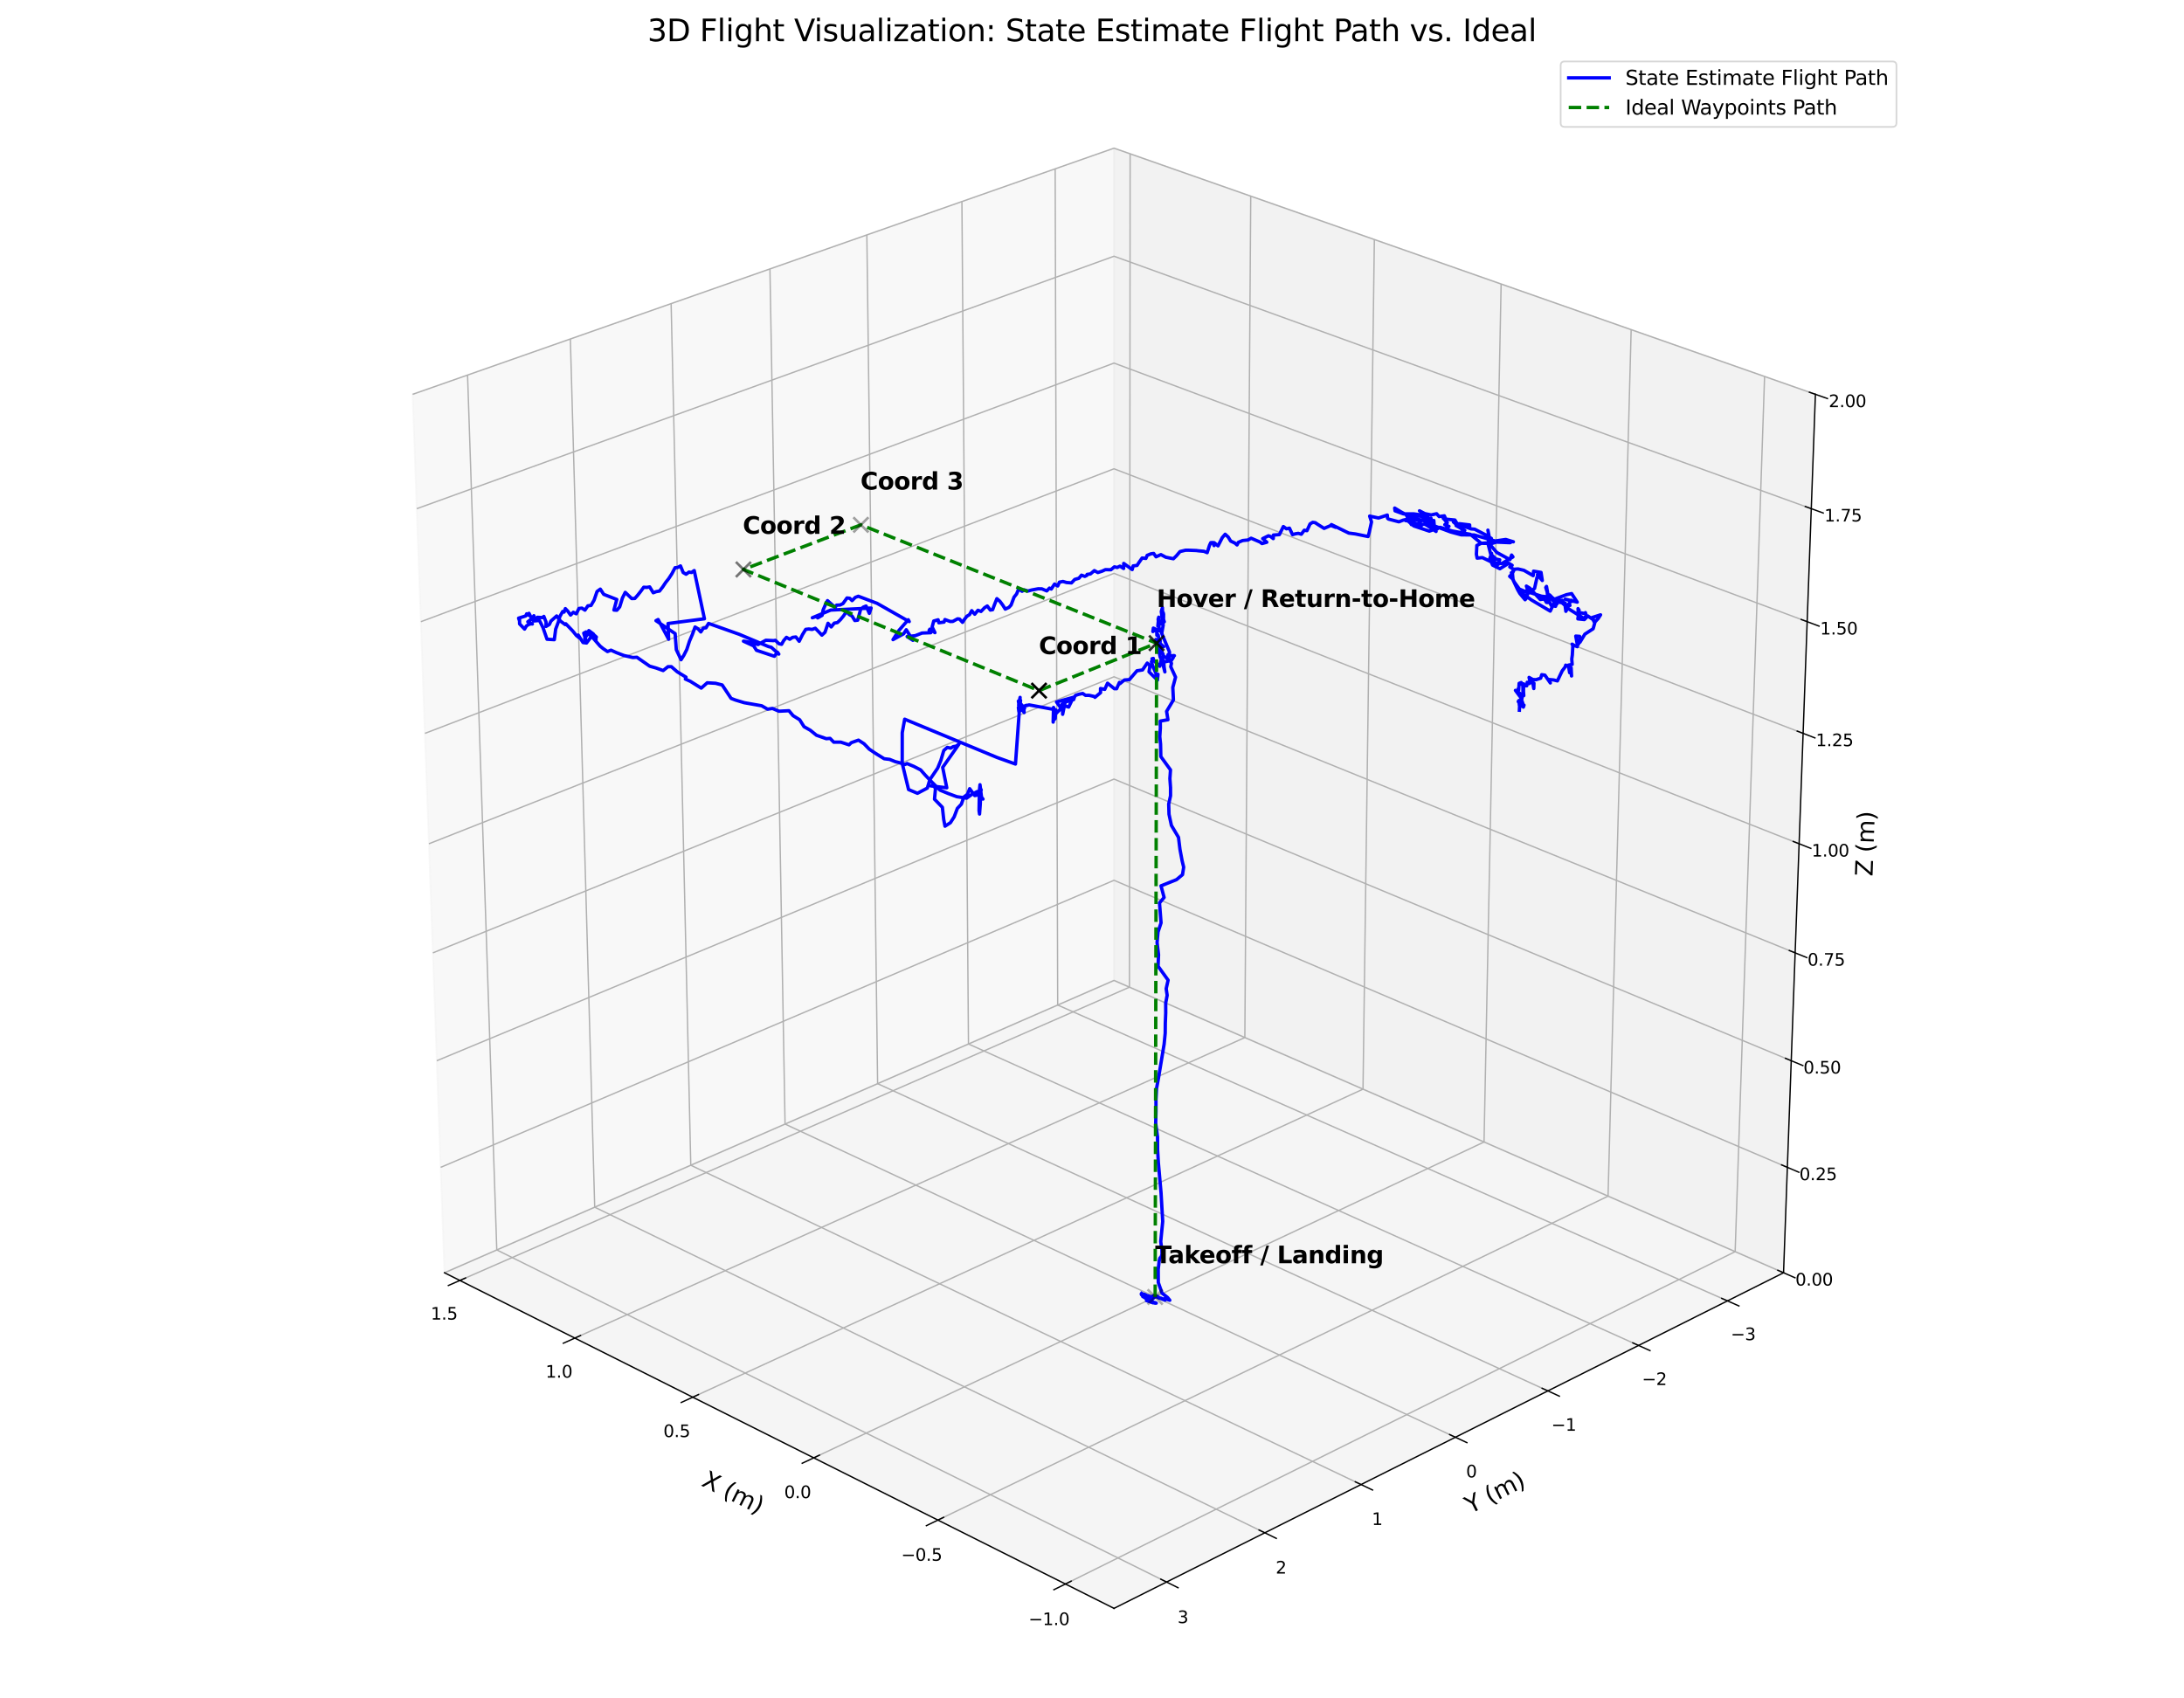 <?xml version="1.0" encoding="utf-8" standalone="no"?>
<!DOCTYPE svg PUBLIC "-//W3C//DTD SVG 1.1//EN"
  "http://www.w3.org/Graphics/SVG/1.1/DTD/svg11.dtd">
<svg xmlns:xlink="http://www.w3.org/1999/xlink" width="1296pt" height="1008pt" viewBox="0 0 1296 1008" xmlns="http://www.w3.org/2000/svg" version="1.1">
 <defs>
  <style type="text/css">*{stroke-linejoin: round; stroke-linecap: butt}</style>
 </defs>
 <g id="figure_1">
  <g id="patch_1">
   <path d="M 0 1008 
L 1296 1008 
L 1296 0 
L 0 0 
z
" style="fill: #ffffff"/>
  </g>
  <g id="patch_2">
   <path d="M 164.64 997.2 
L 1131.36 997.2 
L 1131.36 30.48 
L 164.64 30.48 
z
" style="fill: #ffffff"/>
  </g>
  <g id="pane3d_1">
   <g id="patch_3">
    <path d="M 661.064 581.894 
L 263.758 755.392 
L 244.844 234.039 
L 661.064 87.94 
" style="fill: #f2f2f2; opacity: 0.5; stroke: #f2f2f2; stroke-linejoin: miter"/>
   </g>
  </g>
  <g id="pane3d_2">
   <g id="patch_4">
    <path d="M 1058.369 755.392 
L 661.064 581.894 
L 661.064 87.94 
L 1077.283 234.039 
" style="fill: #e6e6e6; opacity: 0.5; stroke: #e6e6e6; stroke-linejoin: miter"/>
   </g>
  </g>
  <g id="pane3d_3">
   <g id="patch_5">
    <path d="M 1058.369 755.392 
L 661.064 581.894 
L 263.758 755.392 
L 661.064 954.571 
" style="fill: #ececec; opacity: 0.5; stroke: #ececec; stroke-linejoin: miter"/>
   </g>
  </g>
  <g id="grid3d_1">
   <g id="Line3DCollection_1">
    <path d="M 632.217 940.109 
L 1029.65 742.851 
L 1047.111 223.448 
" style="fill: none; stroke: #b0b0b0; stroke-width: 0.8"/>
    <path d="M 556.557 902.179 
L 954.229 709.915 
L 967.938 195.658 
" style="fill: none; stroke: #b0b0b0; stroke-width: 0.8"/>
    <path d="M 482.867 865.236 
L 880.64 677.78 
L 890.777 168.573 
" style="fill: none; stroke: #b0b0b0; stroke-width: 0.8"/>
    <path d="M 411.07 829.243 
L 808.817 646.416 
L 815.553 142.168 
" style="fill: none; stroke: #b0b0b0; stroke-width: 0.8"/>
    <path d="M 341.095 794.163 
L 738.697 615.795 
L 742.193 116.417 
" style="fill: none; stroke: #b0b0b0; stroke-width: 0.8"/>
    <path d="M 272.873 759.961 
L 670.221 585.893 
L 670.628 91.297 
" style="fill: none; stroke: #b0b0b0; stroke-width: 0.8"/>
   </g>
  </g>
  <g id="grid3d_2">
   <g id="Line3DCollection_2">
    <path d="M 626.143 100.197 
L 627.636 596.491 
L 1025.087 772.077 
" style="fill: none; stroke: #b0b0b0; stroke-width: 0.8"/>
    <path d="M 570.801 119.623 
L 574.695 619.61 
L 972.322 798.529 
" style="fill: none; stroke: #b0b0b0; stroke-width: 0.8"/>
    <path d="M 514.392 139.424 
L 520.779 643.154 
L 918.516 825.504 
" style="fill: none; stroke: #b0b0b0; stroke-width: 0.8"/>
    <path d="M 456.886 159.609 
L 465.86 667.137 
L 863.638 853.015 
" style="fill: none; stroke: #b0b0b0; stroke-width: 0.8"/>
    <path d="M 398.251 180.191 
L 409.91 691.569 
L 807.656 881.081 
" style="fill: none; stroke: #b0b0b0; stroke-width: 0.8"/>
    <path d="M 338.452 201.181 
L 352.9 716.465 
L 750.535 909.716 
" style="fill: none; stroke: #b0b0b0; stroke-width: 0.8"/>
    <path d="M 277.455 222.592 
L 294.8 741.837 
L 692.242 938.941 
" style="fill: none; stroke: #b0b0b0; stroke-width: 0.8"/>
   </g>
  </g>
  <g id="grid3d_3">
   <g id="Line3DCollection_3">
    <path d="M 1058.369 755.392 
L 661.064 581.894 
L 263.758 755.392 
" style="fill: none; stroke: #b0b0b0; stroke-width: 0.8"/>
    <path d="M 1060.639 692.829 
L 661.064 522.459 
L 261.489 692.829 
" style="fill: none; stroke: #b0b0b0; stroke-width: 0.8"/>
    <path d="M 1062.935 629.547 
L 661.064 462.385 
L 259.193 629.547 
" style="fill: none; stroke: #b0b0b0; stroke-width: 0.8"/>
    <path d="M 1065.257 565.534 
L 661.064 401.662 
L 256.871 565.534 
" style="fill: none; stroke: #b0b0b0; stroke-width: 0.8"/>
    <path d="M 1067.606 500.776 
L 661.064 340.281 
L 254.521 500.776 
" style="fill: none; stroke: #b0b0b0; stroke-width: 0.8"/>
    <path d="M 1069.983 435.262 
L 661.064 278.228 
L 252.144 435.262 
" style="fill: none; stroke: #b0b0b0; stroke-width: 0.8"/>
    <path d="M 1072.388 368.976 
L 661.064 215.495 
L 249.74 368.976 
" style="fill: none; stroke: #b0b0b0; stroke-width: 0.8"/>
    <path d="M 1074.821 301.907 
L 661.064 152.069 
L 247.307 301.907 
" style="fill: none; stroke: #b0b0b0; stroke-width: 0.8"/>
    <path d="M 1077.283 234.039 
L 661.064 87.94 
L 244.844 234.039 
" style="fill: none; stroke: #b0b0b0; stroke-width: 0.8"/>
   </g>
  </g>
  <g id="axis3d_1">
   <g id="line2d_1">
    <path d="M 263.758 755.392 
L 661.064 954.571 
" style="fill: none; stroke: #000000; stroke-width: 0.8; stroke-linecap: square"/>
   </g>
   <g id="xtick_1">
    <g id="line2d_2">
     <path d="M 635.629 938.416 
L 625.382 943.502 
" style="fill: none; stroke: #000000; stroke-width: 0.8; stroke-linecap: square"/>
    </g>
    <g id="text_1">
     <!-- −1.0 -->
     <g transform="translate(610.357 964.496) scale(0.1 -0.1)">
      <defs>
       <path id="DejaVuSans-2212" d="M 678 2272 
L 4684 2272 
L 4684 1741 
L 678 1741 
L 678 2272 
z
" transform="scale(0.016)"/>
       <path id="DejaVuSans-31" d="M 794 531 
L 1825 531 
L 1825 4091 
L 703 3866 
L 703 4441 
L 1819 4666 
L 2450 4666 
L 2450 531 
L 3481 531 
L 3481 0 
L 794 0 
L 794 531 
z
" transform="scale(0.016)"/>
       <path id="DejaVuSans-2e" d="M 684 794 
L 1344 794 
L 1344 0 
L 684 0 
L 684 794 
z
" transform="scale(0.016)"/>
       <path id="DejaVuSans-30" d="M 2034 4250 
Q 1547 4250 1301 3770 
Q 1056 3291 1056 2328 
Q 1056 1369 1301 889 
Q 1547 409 2034 409 
Q 2525 409 2770 889 
Q 3016 1369 3016 2328 
Q 3016 3291 2770 3770 
Q 2525 4250 2034 4250 
z
M 2034 4750 
Q 2819 4750 3233 4129 
Q 3647 3509 3647 2328 
Q 3647 1150 3233 529 
Q 2819 -91 2034 -91 
Q 1250 -91 836 529 
Q 422 1150 422 2328 
Q 422 3509 836 4129 
Q 1250 4750 2034 4750 
z
" transform="scale(0.016)"/>
      </defs>
      <use xlink:href="#DejaVuSans-2212"/>
      <use xlink:href="#DejaVuSans-31" transform="translate(83.789 0)"/>
      <use xlink:href="#DejaVuSans-2e" transform="translate(147.412 0)"/>
      <use xlink:href="#DejaVuSans-30" transform="translate(179.199 0)"/>
     </g>
    </g>
   </g>
   <g id="xtick_2">
    <g id="line2d_3">
     <path d="M 559.968 900.53 
L 549.724 905.483 
" style="fill: none; stroke: #000000; stroke-width: 0.8; stroke-linecap: square"/>
    </g>
    <g id="text_2">
     <!-- −0.5 -->
     <g transform="translate(534.782 926.323) scale(0.1 -0.1)">
      <defs>
       <path id="DejaVuSans-35" d="M 691 4666 
L 3169 4666 
L 3169 4134 
L 1269 4134 
L 1269 2991 
Q 1406 3038 1543 3061 
Q 1681 3084 1819 3084 
Q 2600 3084 3056 2656 
Q 3513 2228 3513 1497 
Q 3513 744 3044 326 
Q 2575 -91 1722 -91 
Q 1428 -91 1123 -41 
Q 819 9 494 109 
L 494 744 
Q 775 591 1075 516 
Q 1375 441 1709 441 
Q 2250 441 2565 725 
Q 2881 1009 2881 1497 
Q 2881 1984 2565 2268 
Q 2250 2553 1709 2553 
Q 1456 2553 1204 2497 
Q 953 2441 691 2322 
L 691 4666 
z
" transform="scale(0.016)"/>
      </defs>
      <use xlink:href="#DejaVuSans-2212"/>
      <use xlink:href="#DejaVuSans-30" transform="translate(83.789 0)"/>
      <use xlink:href="#DejaVuSans-2e" transform="translate(147.412 0)"/>
      <use xlink:href="#DejaVuSans-35" transform="translate(179.199 0)"/>
     </g>
    </g>
   </g>
   <g id="xtick_3">
    <g id="line2d_4">
     <path d="M 486.275 863.63 
L 476.038 868.454 
" style="fill: none; stroke: #000000; stroke-width: 0.8; stroke-linecap: square"/>
    </g>
    <g id="text_3">
     <!-- 0.0 -->
     <g transform="translate(465.365 889.144) scale(0.1 -0.1)">
      <use xlink:href="#DejaVuSans-30"/>
      <use xlink:href="#DejaVuSans-2e" transform="translate(63.623 0)"/>
      <use xlink:href="#DejaVuSans-30" transform="translate(95.41 0)"/>
     </g>
    </g>
   </g>
   <g id="xtick_4">
    <g id="line2d_5">
     <path d="M 414.475 827.677 
L 404.248 832.379 
" style="fill: none; stroke: #000000; stroke-width: 0.8; stroke-linecap: square"/>
    </g>
    <g id="text_4">
     <!-- 0.5 -->
     <g transform="translate(393.652 852.921) scale(0.1 -0.1)">
      <use xlink:href="#DejaVuSans-30"/>
      <use xlink:href="#DejaVuSans-2e" transform="translate(63.623 0)"/>
      <use xlink:href="#DejaVuSans-35" transform="translate(95.41 0)"/>
     </g>
    </g>
   </g>
   <g id="xtick_5">
    <g id="line2d_6">
     <path d="M 344.496 792.637 
L 334.281 797.219 
" style="fill: none; stroke: #000000; stroke-width: 0.8; stroke-linecap: square"/>
    </g>
    <g id="text_5">
     <!-- 1.0 -->
     <g transform="translate(323.759 817.618) scale(0.1 -0.1)">
      <use xlink:href="#DejaVuSans-31"/>
      <use xlink:href="#DejaVuSans-2e" transform="translate(63.623 0)"/>
      <use xlink:href="#DejaVuSans-30" transform="translate(95.41 0)"/>
     </g>
    </g>
   </g>
   <g id="xtick_6">
    <g id="line2d_7">
     <path d="M 276.269 758.473 
L 266.069 762.942 
" style="fill: none; stroke: #000000; stroke-width: 0.8; stroke-linecap: square"/>
    </g>
    <g id="text_6">
     <!-- 1.5 -->
     <g transform="translate(255.618 783.2) scale(0.1 -0.1)">
      <use xlink:href="#DejaVuSans-31"/>
      <use xlink:href="#DejaVuSans-2e" transform="translate(63.623 0)"/>
      <use xlink:href="#DejaVuSans-35" transform="translate(95.41 0)"/>
     </g>
    </g>
   </g>
   <g id="text_7">
    <!-- X (m) -->
    <g transform="translate(415.633 881.519) rotate(-333.374) scale(0.14 -0.14)">
     <defs>
      <path id="DejaVuSans-58" d="M 403 4666 
L 1081 4666 
L 2241 2931 
L 3406 4666 
L 4084 4666 
L 2584 2425 
L 4184 0 
L 3506 0 
L 2194 1984 
L 872 0 
L 191 0 
L 1856 2491 
L 403 4666 
z
" transform="scale(0.016)"/>
      <path id="DejaVuSans-20" transform="scale(0.016)"/>
      <path id="DejaVuSans-28" d="M 1984 4856 
Q 1566 4138 1362 3434 
Q 1159 2731 1159 2009 
Q 1159 1288 1364 580 
Q 1569 -128 1984 -844 
L 1484 -844 
Q 1016 -109 783 600 
Q 550 1309 550 2009 
Q 550 2706 781 3412 
Q 1013 4119 1484 4856 
L 1984 4856 
z
" transform="scale(0.016)"/>
      <path id="DejaVuSans-6d" d="M 3328 2828 
Q 3544 3216 3844 3400 
Q 4144 3584 4550 3584 
Q 5097 3584 5394 3201 
Q 5691 2819 5691 2113 
L 5691 0 
L 5113 0 
L 5113 2094 
Q 5113 2597 4934 2840 
Q 4756 3084 4391 3084 
Q 3944 3084 3684 2787 
Q 3425 2491 3425 1978 
L 3425 0 
L 2847 0 
L 2847 2094 
Q 2847 2600 2669 2842 
Q 2491 3084 2119 3084 
Q 1678 3084 1418 2786 
Q 1159 2488 1159 1978 
L 1159 0 
L 581 0 
L 581 3500 
L 1159 3500 
L 1159 2956 
Q 1356 3278 1631 3431 
Q 1906 3584 2284 3584 
Q 2666 3584 2933 3390 
Q 3200 3197 3328 2828 
z
" transform="scale(0.016)"/>
      <path id="DejaVuSans-29" d="M 513 4856 
L 1013 4856 
Q 1481 4119 1714 3412 
Q 1947 2706 1947 2009 
Q 1947 1309 1714 600 
Q 1481 -109 1013 -844 
L 513 -844 
Q 928 -128 1133 580 
Q 1338 1288 1338 2009 
Q 1338 2731 1133 3434 
Q 928 4138 513 4856 
z
" transform="scale(0.016)"/>
     </defs>
     <use xlink:href="#DejaVuSans-58"/>
     <use xlink:href="#DejaVuSans-20" transform="translate(68.506 0)"/>
     <use xlink:href="#DejaVuSans-28" transform="translate(100.293 0)"/>
     <use xlink:href="#DejaVuSans-6d" transform="translate(139.307 0)"/>
     <use xlink:href="#DejaVuSans-29" transform="translate(236.719 0)"/>
    </g>
   </g>
  </g>
  <g id="axis3d_2">
   <g id="line2d_8">
    <path d="M 1058.369 755.392 
L 661.064 954.571 
" style="fill: none; stroke: #000000; stroke-width: 0.8; stroke-linecap: square"/>
   </g>
   <g id="xtick_7">
    <g id="line2d_9">
     <path d="M 1021.689 770.576 
L 1031.895 775.085 
" style="fill: none; stroke: #000000; stroke-width: 0.8; stroke-linecap: square"/>
    </g>
    <g id="text_8">
     <!-- −3 -->
     <g transform="translate(1027.048 795.392) scale(0.1 -0.1)">
      <defs>
       <path id="DejaVuSans-33" d="M 2597 2516 
Q 3050 2419 3304 2112 
Q 3559 1806 3559 1356 
Q 3559 666 3084 287 
Q 2609 -91 1734 -91 
Q 1441 -91 1130 -33 
Q 819 25 488 141 
L 488 750 
Q 750 597 1062 519 
Q 1375 441 1716 441 
Q 2309 441 2620 675 
Q 2931 909 2931 1356 
Q 2931 1769 2642 2001 
Q 2353 2234 1838 2234 
L 1294 2234 
L 1294 2753 
L 1863 2753 
Q 2328 2753 2575 2939 
Q 2822 3125 2822 3475 
Q 2822 3834 2567 4026 
Q 2313 4219 1838 4219 
Q 1578 4219 1281 4162 
Q 984 4106 628 3988 
L 628 4550 
Q 988 4650 1302 4700 
Q 1616 4750 1894 4750 
Q 2613 4750 3031 4423 
Q 3450 4097 3450 3541 
Q 3450 3153 3228 2886 
Q 3006 2619 2597 2516 
z
" transform="scale(0.016)"/>
      </defs>
      <use xlink:href="#DejaVuSans-2212"/>
      <use xlink:href="#DejaVuSans-33" transform="translate(83.789 0)"/>
     </g>
    </g>
   </g>
   <g id="xtick_8">
    <g id="line2d_10">
     <path d="M 968.92 796.999 
L 979.137 801.596 
" style="fill: none; stroke: #000000; stroke-width: 0.8; stroke-linecap: square"/>
    </g>
    <g id="text_9">
     <!-- −2 -->
     <g transform="translate(974.346 822.012) scale(0.1 -0.1)">
      <defs>
       <path id="DejaVuSans-32" d="M 1228 531 
L 3431 531 
L 3431 0 
L 469 0 
L 469 531 
Q 828 903 1448 1529 
Q 2069 2156 2228 2338 
Q 2531 2678 2651 2914 
Q 2772 3150 2772 3378 
Q 2772 3750 2511 3984 
Q 2250 4219 1831 4219 
Q 1534 4219 1204 4116 
Q 875 4013 500 3803 
L 500 4441 
Q 881 4594 1212 4672 
Q 1544 4750 1819 4750 
Q 2544 4750 2975 4387 
Q 3406 4025 3406 3419 
Q 3406 3131 3298 2873 
Q 3191 2616 2906 2266 
Q 2828 2175 2409 1742 
Q 1991 1309 1228 531 
z
" transform="scale(0.016)"/>
      </defs>
      <use xlink:href="#DejaVuSans-2212"/>
      <use xlink:href="#DejaVuSans-32" transform="translate(83.789 0)"/>
     </g>
    </g>
   </g>
   <g id="xtick_9">
    <g id="line2d_11">
     <path d="M 915.111 823.943 
L 925.338 828.631 
" style="fill: none; stroke: #000000; stroke-width: 0.8; stroke-linecap: square"/>
    </g>
    <g id="text_10">
     <!-- −1 -->
     <g transform="translate(920.603 849.158) scale(0.1 -0.1)">
      <use xlink:href="#DejaVuSans-2212"/>
      <use xlink:href="#DejaVuSans-31" transform="translate(83.789 0)"/>
     </g>
    </g>
   </g>
   <g id="xtick_10">
    <g id="line2d_12">
     <path d="M 860.231 851.423 
L 870.465 856.205 
" style="fill: none; stroke: #000000; stroke-width: 0.8; stroke-linecap: square"/>
    </g>
    <g id="text_11">
     <!-- 0 -->
     <g transform="translate(869.979 876.845) scale(0.1 -0.1)">
      <use xlink:href="#DejaVuSans-30"/>
     </g>
    </g>
   </g>
   <g id="xtick_11">
    <g id="line2d_13">
     <path d="M 804.246 879.456 
L 814.487 884.335 
" style="fill: none; stroke: #000000; stroke-width: 0.8; stroke-linecap: square"/>
    </g>
    <g id="text_12">
     <!-- 1 -->
     <g transform="translate(814.061 905.09) scale(0.1 -0.1)">
      <use xlink:href="#DejaVuSans-31"/>
     </g>
    </g>
   </g>
   <g id="xtick_12">
    <g id="line2d_14">
     <path d="M 747.125 908.059 
L 757.369 913.038 
" style="fill: none; stroke: #000000; stroke-width: 0.8; stroke-linecap: square"/>
    </g>
    <g id="text_13">
     <!-- 2 -->
     <g transform="translate(757.005 933.909) scale(0.1 -0.1)">
      <use xlink:href="#DejaVuSans-32"/>
     </g>
    </g>
   </g>
   <g id="xtick_13">
    <g id="line2d_15">
     <path d="M 688.83 937.249 
L 699.077 942.33 
" style="fill: none; stroke: #000000; stroke-width: 0.8; stroke-linecap: square"/>
    </g>
    <g id="text_14">
     <!-- 3 -->
     <g transform="translate(698.777 963.32) scale(0.1 -0.1)">
      <use xlink:href="#DejaVuSans-33"/>
     </g>
    </g>
   </g>
   <g id="text_15">
    <!-- Y (m) -->
    <g transform="translate(872.452 898.585) rotate(-26.626) scale(0.14 -0.14)">
     <defs>
      <path id="DejaVuSans-59" d="M -13 4666 
L 666 4666 
L 1959 2747 
L 3244 4666 
L 3922 4666 
L 2272 2222 
L 2272 0 
L 1638 0 
L 1638 2222 
L -13 4666 
z
" transform="scale(0.016)"/>
     </defs>
     <use xlink:href="#DejaVuSans-59"/>
     <use xlink:href="#DejaVuSans-20" transform="translate(61.084 0)"/>
     <use xlink:href="#DejaVuSans-28" transform="translate(92.871 0)"/>
     <use xlink:href="#DejaVuSans-6d" transform="translate(131.885 0)"/>
     <use xlink:href="#DejaVuSans-29" transform="translate(229.297 0)"/>
    </g>
   </g>
  </g>
  <g id="axis3d_3">
   <g id="line2d_16">
    <path d="M 1058.369 755.392 
L 1077.283 234.039 
" style="fill: none; stroke: #000000; stroke-width: 0.8; stroke-linecap: square"/>
   </g>
   <g id="xtick_14">
    <g id="line2d_17">
     <path d="M 1054.974 753.909 
L 1065.172 758.362 
" style="fill: none; stroke: #000000; stroke-width: 0.8; stroke-linecap: square"/>
    </g>
    <g id="text_16">
     <!-- 0.00 -->
     <g transform="translate(1065.385 762.99) scale(0.1 -0.1)">
      <use xlink:href="#DejaVuSans-30"/>
      <use xlink:href="#DejaVuSans-2e" transform="translate(63.623 0)"/>
      <use xlink:href="#DejaVuSans-30" transform="translate(95.41 0)"/>
      <use xlink:href="#DejaVuSans-30" transform="translate(159.033 0)"/>
     </g>
    </g>
   </g>
   <g id="xtick_15">
    <g id="line2d_18">
     <path d="M 1057.223 691.372 
L 1067.483 695.747 
" style="fill: none; stroke: #000000; stroke-width: 0.8; stroke-linecap: square"/>
    </g>
    <g id="text_17">
     <!-- 0.25 -->
     <g transform="translate(1067.759 700.427) scale(0.1 -0.1)">
      <use xlink:href="#DejaVuSans-30"/>
      <use xlink:href="#DejaVuSans-2e" transform="translate(63.623 0)"/>
      <use xlink:href="#DejaVuSans-32" transform="translate(95.41 0)"/>
      <use xlink:href="#DejaVuSans-35" transform="translate(159.033 0)"/>
     </g>
    </g>
   </g>
   <g id="xtick_16">
    <g id="line2d_19">
     <path d="M 1059.498 628.117 
L 1069.82 632.411 
" style="fill: none; stroke: #000000; stroke-width: 0.8; stroke-linecap: square"/>
    </g>
    <g id="text_18">
     <!-- 0.50 -->
     <g transform="translate(1070.159 637.145) scale(0.1 -0.1)">
      <use xlink:href="#DejaVuSans-30"/>
      <use xlink:href="#DejaVuSans-2e" transform="translate(63.623 0)"/>
      <use xlink:href="#DejaVuSans-35" transform="translate(95.41 0)"/>
      <use xlink:href="#DejaVuSans-30" transform="translate(159.033 0)"/>
     </g>
    </g>
   </g>
   <g id="xtick_17">
    <g id="line2d_20">
     <path d="M 1061.799 564.132 
L 1072.185 568.343 
" style="fill: none; stroke: #000000; stroke-width: 0.8; stroke-linecap: square"/>
    </g>
    <g id="text_19">
     <!-- 0.75 -->
     <g transform="translate(1072.588 573.132) scale(0.1 -0.1)">
      <defs>
       <path id="DejaVuSans-37" d="M 525 4666 
L 3525 4666 
L 3525 4397 
L 1831 0 
L 1172 0 
L 2766 4134 
L 525 4134 
L 525 4666 
z
" transform="scale(0.016)"/>
      </defs>
      <use xlink:href="#DejaVuSans-30"/>
      <use xlink:href="#DejaVuSans-2e" transform="translate(63.623 0)"/>
      <use xlink:href="#DejaVuSans-37" transform="translate(95.41 0)"/>
      <use xlink:href="#DejaVuSans-35" transform="translate(159.033 0)"/>
     </g>
    </g>
   </g>
   <g id="xtick_18">
    <g id="line2d_21">
     <path d="M 1064.127 499.402 
L 1074.578 503.528 
" style="fill: none; stroke: #000000; stroke-width: 0.8; stroke-linecap: square"/>
    </g>
    <g id="text_20">
     <!-- 1.00 -->
     <g transform="translate(1075.044 508.375) scale(0.1 -0.1)">
      <use xlink:href="#DejaVuSans-31"/>
      <use xlink:href="#DejaVuSans-2e" transform="translate(63.623 0)"/>
      <use xlink:href="#DejaVuSans-30" transform="translate(95.41 0)"/>
      <use xlink:href="#DejaVuSans-30" transform="translate(159.033 0)"/>
     </g>
    </g>
   </g>
   <g id="xtick_19">
    <g id="line2d_22">
     <path d="M 1066.482 433.917 
L 1076.998 437.955 
" style="fill: none; stroke: #000000; stroke-width: 0.8; stroke-linecap: square"/>
    </g>
    <g id="text_21">
     <!-- 1.25 -->
     <g transform="translate(1077.53 442.86) scale(0.1 -0.1)">
      <use xlink:href="#DejaVuSans-31"/>
      <use xlink:href="#DejaVuSans-2e" transform="translate(63.623 0)"/>
      <use xlink:href="#DejaVuSans-32" transform="translate(95.41 0)"/>
      <use xlink:href="#DejaVuSans-35" transform="translate(159.033 0)"/>
     </g>
    </g>
   </g>
   <g id="xtick_20">
    <g id="line2d_23">
     <path d="M 1068.865 367.662 
L 1079.447 371.61 
" style="fill: none; stroke: #000000; stroke-width: 0.8; stroke-linecap: square"/>
    </g>
    <g id="text_22">
     <!-- 1.50 -->
     <g transform="translate(1080.044 376.575) scale(0.1 -0.1)">
      <use xlink:href="#DejaVuSans-31"/>
      <use xlink:href="#DejaVuSans-2e" transform="translate(63.623 0)"/>
      <use xlink:href="#DejaVuSans-35" transform="translate(95.41 0)"/>
      <use xlink:href="#DejaVuSans-30" transform="translate(159.033 0)"/>
     </g>
    </g>
   </g>
   <g id="xtick_21">
    <g id="line2d_24">
     <path d="M 1071.275 300.623 
L 1081.924 304.479 
" style="fill: none; stroke: #000000; stroke-width: 0.8; stroke-linecap: square"/>
    </g>
    <g id="text_23">
     <!-- 1.75 -->
     <g transform="translate(1082.589 309.505) scale(0.1 -0.1)">
      <use xlink:href="#DejaVuSans-31"/>
      <use xlink:href="#DejaVuSans-2e" transform="translate(63.623 0)"/>
      <use xlink:href="#DejaVuSans-37" transform="translate(95.41 0)"/>
      <use xlink:href="#DejaVuSans-35" transform="translate(159.033 0)"/>
     </g>
    </g>
   </g>
   <g id="xtick_22">
    <g id="line2d_25">
     <path d="M 1073.715 232.787 
L 1084.432 236.549 
" style="fill: none; stroke: #000000; stroke-width: 0.8; stroke-linecap: square"/>
    </g>
    <g id="text_24">
     <!-- 2.00 -->
     <g transform="translate(1085.163 241.638) scale(0.1 -0.1)">
      <use xlink:href="#DejaVuSans-32"/>
      <use xlink:href="#DejaVuSans-2e" transform="translate(63.623 0)"/>
      <use xlink:href="#DejaVuSans-30" transform="translate(95.41 0)"/>
      <use xlink:href="#DejaVuSans-30" transform="translate(159.033 0)"/>
     </g>
    </g>
   </g>
   <g id="text_25">
    <!-- Z (m) -->
    <g transform="translate(1111.139 520.204) rotate(-87.922) scale(0.14 -0.14)">
     <defs>
      <path id="DejaVuSans-5a" d="M 359 4666 
L 4025 4666 
L 4025 4184 
L 1075 531 
L 4097 531 
L 4097 0 
L 288 0 
L 288 481 
L 3238 4134 
L 359 4134 
L 359 4666 
z
" transform="scale(0.016)"/>
     </defs>
     <use xlink:href="#DejaVuSans-5a"/>
     <use xlink:href="#DejaVuSans-20" transform="translate(68.506 0)"/>
     <use xlink:href="#DejaVuSans-28" transform="translate(100.293 0)"/>
     <use xlink:href="#DejaVuSans-6d" transform="translate(139.307 0)"/>
     <use xlink:href="#DejaVuSans-29" transform="translate(236.719 0)"/>
    </g>
   </g>
  </g>
  <g id="axes_1">
   <g id="line2d_26">
    <path d="M 677.453 767.646 
L 677.91 767.928 
L 679.154 768.302 
L 679.126 768.187 
L 681.368 769.319 
L 682.781 769.722 
L 681.371 769.096 
L 682.766 770.114 
L 682.707 769.906 
L 682.813 770.121 
L 682.731 770.108 
L 683.051 770.156 
L 681.128 769.105 
L 682.821 769.834 
L 682.707 769.864 
L 682.928 769.459 
L 682.718 769.746 
L 682.33 769.808 
L 681.039 769.245 
L 681.906 769.797 
L 680.188 768.934 
L 682.571 769.835 
L 682.892 770.09 
L 682.665 769.846 
L 679.489 768.941 
L 677.338 768.387 
L 678.773 769.57 
L 678.085 769.476 
L 678.533 769.711 
L 683.573 772.876 
L 683.3 772.216 
L 685.46 773.451 
L 683.663 772.726 
L 685.573 773.145 
L 686.114 773.421 
L 682.599 772.279 
L 681.324 771.391 
L 682.324 771.975 
L 682.971 772.086 
L 683.615 772.399 
L 682.186 771.682 
L 682.42 772.382 
L 684.323 773.277 
L 683.36 772.94 
L 683.35 772.987 
L 683.458 772.674 
L 683.518 773.007 
L 682.093 772.387 
L 681.212 772.193 
L 680.34 771.881 
L 681.693 772.39 
L 685.415 769.7 
L 684.677 769.367 
L 685.029 769.118 
L 684.57 768.915 
L 688.065 770.485 
L 688.04 770.342 
L 689.392 770.699 
L 691.31 771.633 
L 691.088 771.481 
L 688.705 770.562 
L 689.018 770.449 
L 688.259 770.356 
L 690.105 771.145 
L 689.485 770.703 
L 688.54 770.395 
L 687.936 770.34 
L 687.262 770.087 
L 686.626 769.286 
L 687.425 769.953 
L 689.836 771.057 
L 691.336 770.748 
L 694.159 771.712 
L 692.856 770.084 
L 689.562 767.485 
L 687.342 761.174 
L 687.282 753.456 
L 687.863 748.375 
L 688.293 746.649 
L 688.988 746.029 
L 689.529 744.442 
L 689.464 741.777 
L 688.786 736.87 
L 689.96 724.94 
L 688.971 707.982 
L 687.374 689.997 
L 686.929 682.254 
L 686.886 674.845 
L 685.792 666.518 
L 685.975 659.63 
L 685.956 652.939 
L 686.325 645.891 
L 687.479 639.654 
L 690.804 619.68 
L 691.439 613.208 
L 691.503 607.295 
L 691.751 601.231 
L 691.735 595.306 
L 692.603 590.702 
L 692.021 586.787 
L 693.161 581.724 
L 687.209 573.46 
L 687.484 566.612 
L 686.617 559.411 
L 687.184 553.124 
L 688.979 547.706 
L 688.055 535.89 
L 690.783 532.65 
L 688.95 525.751 
L 698.152 522.067 
L 701.715 519.1 
L 702.395 514.681 
L 701.48 510.897 
L 700.205 504.11 
L 699.327 496.977 
L 695.121 489.885 
L 693.699 483.264 
L 693.516 477.218 
L 694.606 472.281 
L 694.598 467.43 
L 694.221 462.12 
L 694.58 456.934 
L 688.846 449.024 
L 688.686 441.638 
L 688.225 437.218 
L 688.56 432.092 
L 688.527 427.964 
L 693.06 427.157 
L 692.27 422.202 
L 696.315 415.417 
L 695.958 407.974 
L 697.587 401.905 
L 694.718 395.684 
L 695.159 393.682 
L 693.649 391.075 
L 694.005 387.027 
L 689.381 375.909 
L 690.25 371.01 
L 689.12 363.032 
L 690.242 363.564 
L 690.473 364.485 
L 690.435 367.335 
L 689.073 370.311 
L 689.939 365.312 
L 689.777 360.64 
L 689.126 362.853 
L 689.602 365.097 
L 690.896 369.026 
L 689.281 370.125 
L 687.629 368.916 
L 687.777 370.01 
L 687.064 371.597 
L 687.599 366.303 
L 687.255 367.511 
L 687.735 372.006 
L 688.195 374.566 
L 685.975 373.684 
L 684.121 374.813 
L 684.423 372.783 
L 686.351 373.679 
L 686.496 377.063 
L 687.224 376.805 
L 687.978 380.072 
L 687.658 383.846 
L 690.259 388.457 
L 688.817 385.479 
L 688.16 382.94 
L 688.288 381.482 
L 686.915 383.474 
L 690.49 383.849 
L 685.872 379.55 
L 688.478 380.408 
L 688.18 384.114 
L 687.662 386.201 
L 688.467 390.028 
L 690.007 392.871 
L 691.589 392.713 
L 695.097 391.987 
L 696.238 390.221 
L 696.433 389.076 
L 696.897 389.163 
L 694.289 389.19 
L 693.185 388.414 
L 692.446 390.711 
L 690.324 389.332 
L 689.627 392.608 
L 691.248 398.759 
L 690.77 395.753 
L 690.571 392.321 
L 689.272 392.734 
L 689.395 393.464 
L 689.209 390.895 
L 688.182 395.453 
L 683.632 390.968 
L 684.405 390.792 
L 683.247 392.696 
L 684.343 396.203 
L 684.113 395.348 
L 685.923 399.616 
L 686.133 400.874 
L 687.174 400.199 
L 686.826 403.662 
L 681.835 398.719 
L 682.403 395.062 
L 680.783 393.545 
L 677.989 397.606 
L 674.672 398.122 
L 670.179 403.368 
L 667.238 403.559 
L 664.553 405.767 
L 664.282 405.029 
L 662.595 408.753 
L 661.248 408.729 
L 657.215 405.478 
L 655.568 409.136 
L 653.05 408.635 
L 653.069 411.111 
L 649.737 413.874 
L 649.36 413.373 
L 646.241 412.674 
L 644.164 412.703 
L 642.495 411.582 
L 640.214 412.064 
L 638.303 412.653 
L 636.209 415.36 
L 634.157 419.65 
L 632.301 419.062 
L 631.012 417.354 
L 630.668 418.58 
L 630.283 418.967 
L 630.432 419.515 
L 630.256 417.852 
L 630.53 420.873 
L 630.586 423.944 
L 632.048 416.683 
L 637.117 415.198 
L 637.618 413.669 
L 626.943 416.615 
L 629.706 420.459 
L 625.896 424.153 
L 624.945 428.569 
L 625.168 419.875 
L 625.207 419.918 
L 625.244 419.962 
L 625.297 424.501 
L 625.363 423.348 
L 625.557 425.343 
L 625.692 425.23 
L 625.934 426.556 
L 626.078 426.665 
L 626.182 426.319 
L 626.473 421.262 
L 610.693 418.358 
L 607.508 419.202 
L 609.163 418.57 
L 607.488 419.354 
L 607.724 422.909 
L 606.287 420.626 
L 605.184 416.212 
L 605.335 413.902 
L 604.826 416.177 
L 604.693 418.188 
L 604.619 422.383 
L 604.326 419.897 
L 604.914 421.425 
L 604.639 416.6 
L 604.477 418.617 
L 605.603 415.646 
L 605.367 417.836 
L 605.366 419.263 
L 605.696 421.63 
L 605.613 420.555 
L 605.46 416.474 
L 605.095 416.81 
L 604.797 417.719 
L 604.879 418.195 
L 604.691 419.589 
L 604.851 419.396 
L 604.318 416.083 
L 607.989 420.408 
L 604.83 418.133 
L 604.914 419.297 
L 604.921 418.444 
L 605.115 418.705 
L 602.579 453.462 
L 591.72 449.585 
L 536.851 426.845 
L 535.396 434.867 
L 535.382 453.078 
L 539.15 468.6 
L 544.424 470.825 
L 550.28 467.734 
L 551.81 462.666 
L 556.415 455.895 
L 558.321 451.252 
L 560.051 445.43 
L 562.131 443.58 
L 564.141 444.039 
L 565.642 443.154 
L 567.397 442.83 
L 569.067 441.64 
L 559.39 455.459 
L 561.829 467.57 
L 552.238 466.414 
L 553.882 466.039 
L 555.12 467.933 
L 554.548 474.346 
L 559.209 479.121 
L 560.017 486.443 
L 560.773 490.343 
L 563.966 488.299 
L 566.215 484.805 
L 568.1 479.798 
L 570.486 477.268 
L 571.945 473.062 
L 574.087 471.449 
L 575.409 468.099 
L 578.409 472.154 
L 579.442 472.013 
L 579.98 471.286 
L 581.109 471.35 
L 583.305 474.254 
L 582.725 473.693 
L 582.517 473.74 
L 581.531 465.735 
L 581.186 469.082 
L 580.981 481.212 
L 581.273 483.135 
L 581.704 477.167 
L 581.944 469.431 
L 582.166 468.556 
L 582.248 468.926 
L 581.728 469.643 
L 579.915 469.794 
L 576.775 471.434 
L 573.604 473.699 
L 567.81 472.854 
L 562.788 470.997 
L 557.829 468.959 
L 553.373 464.583 
L 549.026 460.023 
L 546.331 456.952 
L 542.312 454.878 
L 538.239 453.175 
L 536.999 453.749 
L 533.449 452.571 
L 531.301 452.06 
L 527.959 450.71 
L 524.683 450.307 
L 519.593 447.168 
L 515.796 444.601 
L 512.759 441.448 
L 509.427 439.276 
L 505.183 440.772 
L 503.815 442.07 
L 498.879 440.45 
L 494.775 440.488 
L 492.57 438.228 
L 490.327 438.416 
L 484.481 436.364 
L 480.873 433.425 
L 477.126 431.292 
L 474.533 427.173 
L 470.637 424.765 
L 468.165 421.813 
L 462.227 422.112 
L 458.371 420.46 
L 455.5 420.905 
L 451.983 418.88 
L 441.603 417.053 
L 436.391 415.472 
L 433.836 414.5 
L 428.551 406.531 
L 424.601 405.529 
L 419.677 405.236 
L 416.12 408.401 
L 409.604 404.338 
L 406.684 403.012 
L 407.079 401.897 
L 401.838 398.69 
L 398.376 395.669 
L 396.373 395.685 
L 393.516 397.978 
L 389.484 396.511 
L 385.543 395.381 
L 377.937 390.085 
L 375.535 390.236 
L 370.268 389.051 
L 365.779 387.336 
L 362.575 385.88 
L 360.491 386.691 
L 357.915 384.945 
L 356.129 383.492 
L 351.728 378.432 
L 353.687 379.717 
L 347.769 375.049 
L 346.408 375.779 
L 347.862 380.787 
L 346.971 379.018 
L 348.641 376.341 
L 349.42 374.259 
L 352.172 376.301 
L 353.298 379.89 
L 353.885 378.087 
L 352.499 376.85 
L 350.897 377.819 
L 348.052 381.616 
L 345.983 381.352 
L 343.118 376.907 
L 343.834 378.629 
L 342.045 377.183 
L 339.78 374.406 
L 335.743 370.213 
L 335.431 370.719 
L 332.629 368.652 
L 330.324 365.574 
L 326.95 368.578 
L 325.971 370.637 
L 324.014 371.805 
L 324.012 369.13 
L 322.722 365.838 
L 321.962 366.547 
L 318.847 366.369 
L 318.266 367.359 
L 316.935 366.382 
L 316.801 365.438 
L 315.564 367.26 
L 313.915 364.014 
L 314.603 365.373 
L 312.47 364.764 
L 312.544 364.308 
L 311.929 365.588 
L 307.746 366.865 
L 308.069 367.902 
L 308.272 367.599 
L 308.347 370.306 
L 311.292 373.36 
L 312.368 371.527 
L 313.991 370.439 
L 314.403 370.478 
L 314.627 370.207 
L 315.893 370.336 
L 313.216 369.018 
L 315.555 367.256 
L 316.672 368.556 
L 320.108 368.244 
L 322.184 372.417 
L 324.612 379.388 
L 328.93 379.651 
L 329.743 373.382 
L 331.289 369.26 
L 332.214 365.897 
L 333.91 362.918 
L 334.747 363.277 
L 335.477 361.214 
L 336.947 362.751 
L 338.583 365.034 
L 340.204 363.382 
L 341.971 364.295 
L 343.558 361.132 
L 345.304 360.916 
L 347.121 362.117 
L 348.841 359.564 
L 350.726 359.333 
L 352.54 356.2 
L 354.29 351.063 
L 356.223 349.65 
L 358.255 352.75 
L 366.002 355.793 
L 364.319 362.062 
L 366.051 362.171 
L 367.73 360.189 
L 369.382 354.855 
L 371.025 351.575 
L 374.87 355.256 
L 376.7 355.194 
L 378.378 353.278 
L 380.168 351.023 
L 382 348.521 
L 383.829 348.628 
L 385.525 348.334 
L 387.636 351.801 
L 389.409 351.127 
L 391.358 350.79 
L 393.223 348.385 
L 395.029 345.675 
L 396.784 343.469 
L 398.686 340.559 
L 400.604 336.932 
L 402.089 336.804 
L 403.812 335.879 
L 405.403 339.793 
L 407.132 340.806 
L 408.862 339.539 
L 410.315 339.777 
L 411.961 338.634 
L 418.021 367.248 
L 396.419 370.063 
L 396.771 379.403 
L 390.542 367.698 
L 389.269 368.363 
L 400.63 376.051 
L 401.328 385.593 
L 404.139 391.539 
L 405.769 388.984 
L 407.539 385.486 
L 409.184 380.442 
L 410.839 376.595 
L 412.462 372.132 
L 414.18 373.175 
L 415.863 375.055 
L 417.368 372.792 
L 418.957 372.603 
L 420.454 370.002 
L 438.704 376.474 
L 455.96 383.723 
L 457.705 384.172 
L 462.149 388.207 
L 461.305 387.049 
L 459.524 389.497 
L 448.887 385.949 
L 447.243 383.348 
L 441.175 380.548 
L 441.311 380.487 
L 445.629 381.345 
L 449.807 382.536 
L 454.442 379.996 
L 459.057 380.217 
L 460.117 380.028 
L 462.167 382.027 
L 463.799 382.403 
L 465.075 380.144 
L 466.689 378.273 
L 468.65 379.396 
L 470.341 378.283 
L 472.272 378.041 
L 474.241 380.601 
L 476.238 376.591 
L 478.128 373.521 
L 479.965 373.306 
L 481.9 373.565 
L 483.814 372.876 
L 487.715 376.962 
L 489.562 375.27 
L 491.348 369.921 
L 493.244 372.095 
L 495.073 369.823 
L 496.926 369.513 
L 498.755 367.745 
L 500.574 365.52 
L 502.321 362.966 
L 503.921 364.705 
L 505.609 365.594 
L 507.258 368.288 
L 508.959 368.079 
L 510.692 361.695 
L 512.289 360.336 
L 513.933 359.691 
L 515.859 364.035 
L 516.912 360.882 
L 492.943 362.088 
L 482.045 366.634 
L 485.876 365.446 
L 485.217 366.724 
L 487.857 365.21 
L 488.419 362.093 
L 489.732 359.057 
L 491.045 356.478 
L 495.564 360.494 
L 496.446 359.155 
L 498.464 359.077 
L 500.203 358.24 
L 502.616 354.889 
L 504.229 355.077 
L 505.64 356.464 
L 507.543 354.553 
L 509.332 353.871 
L 520.433 358.069 
L 539.538 368.91 
L 538.963 367.818 
L 533.471 374.111 
L 529.916 379.614 
L 536.242 376.139 
L 537.781 373.759 
L 541.741 380.032 
L 538.305 377.793 
L 543.078 377.29 
L 547.157 375.711 
L 552.3 375.521 
L 551.362 374.11 
L 551.784 373.418 
L 554.8 375.469 
L 553.138 372.086 
L 554.088 368.579 
L 556.682 367.85 
L 557.087 369.619 
L 560.221 369.194 
L 560.727 367.712 
L 563.869 368.86 
L 565.425 368.808 
L 568.231 367.267 
L 569.396 367.419 
L 571.169 369.352 
L 572.123 367.854 
L 573.727 365.758 
L 575.322 364.789 
L 576.623 362.429 
L 578.418 364.535 
L 580.335 362.198 
L 582.133 362.899 
L 584.257 360.674 
L 585.853 359.66 
L 587.677 362.075 
L 589.037 361.848 
L 590.146 358.819 
L 591.56 355.305 
L 593.331 356.854 
L 595.035 359.133 
L 596.531 361.494 
L 598.703 360.491 
L 599.982 359.1 
L 601.756 354.388 
L 603.25 352.533 
L 604.467 349.558 
L 606.495 350.918 
L 607.855 350.132 
L 610.021 350.778 
L 612.117 350.185 
L 616.091 349.443 
L 618.237 349.484 
L 621.161 350.705 
L 622.762 349.033 
L 623.83 349.6 
L 625.781 346.629 
L 627.656 347.778 
L 628.67 345.512 
L 630.781 345.094 
L 632.855 345.718 
L 635.812 345.959 
L 637.767 343.891 
L 640.235 343.19 
L 641.765 341.369 
L 643.717 342.09 
L 644.898 341.53 
L 645.098 340.91 
L 647.074 340.633 
L 649.39 338.655 
L 651.469 339.805 
L 654.008 338.984 
L 655.934 338.09 
L 659.212 338.152 
L 661.287 336.428 
L 662.963 336.794 
L 664.602 336.012 
L 666.759 337.397 
L 666.829 334.401 
L 671.857 338.042 
L 672.413 335.859 
L 674.731 335.583 
L 675.914 333.775 
L 677.749 331.187 
L 679.978 331.428 
L 680.738 329.61 
L 682.965 328.705 
L 684.582 328.462 
L 686 330.46 
L 688.899 329.164 
L 691.775 330.708 
L 696.299 331.614 
L 698.036 329.936 
L 700.234 327.347 
L 703.528 326.552 
L 705.301 326.559 
L 709.888 326.736 
L 711.111 326.9 
L 714.383 327.194 
L 716.347 327.998 
L 717.751 323.608 
L 718.492 322.068 
L 719.634 322.003 
L 720.437 323.817 
L 720.448 322.06 
L 722.803 323.972 
L 725.288 319.108 
L 727.027 317.081 
L 728.823 318.737 
L 730.282 321.13 
L 732.742 322.284 
L 734.071 323.419 
L 734.842 321.882 
L 737.403 320.805 
L 740.579 320.486 
L 742.423 319.433 
L 747.729 321.706 
L 748.883 322.611 
L 751.72 321.813 
L 749.313 319.656 
L 752.725 317.989 
L 754.043 318.458 
L 755.559 319.667 
L 755.664 317.558 
L 759.183 317.302 
L 761.558 312.506 
L 763.385 313.857 
L 765.165 313.462 
L 766.984 317.319 
L 768.671 316.822 
L 770.419 316.542 
L 772.211 317.071 
L 773.971 314.686 
L 775.553 314.955 
L 777.407 310.923 
L 778.978 310.005 
L 780.52 310.224 
L 781.844 311.146 
L 785.735 313.605 
L 789.762 311.858 
L 792.587 312.978 
L 790.051 311.338 
L 800.386 316.393 
L 804.244 316.886 
L 811.81 318.437 
L 812.511 315.989 
L 813.867 309.746 
L 812.766 306.297 
L 818.034 307.436 
L 823.229 305.695 
L 823.368 307.56 
L 823.904 308.068 
L 830.117 309.7 
L 832.647 308.709 
L 836.337 307.898 
L 835.924 305.254 
L 836.994 305.058 
L 834.073 308.976 
L 836.944 309.39 
L 838.047 306.578 
L 840.529 306.087 
L 837.952 306.93 
L 837.893 307.07 
L 836.399 306.141 
L 837.024 305.98 
L 838.421 309.091 
L 837.526 311.358 
L 835.31 307.797 
L 838.793 308.466 
L 838.772 308.439 
L 839.743 307.826 
L 843.639 308.694 
L 846.11 309.508 
L 846.092 310.763 
L 846.399 309.251 
L 846.603 310.112 
L 847.254 310.174 
L 847.469 311.118 
L 847.089 309.385 
L 848.518 308.69 
L 846.302 308.234 
L 844.328 304.59 
L 849.266 305.616 
L 852.495 304.901 
L 854.006 306.584 
L 857.086 306.148 
L 857.777 307.733 
L 858.522 311.291 
L 858.491 313.57 
L 859.821 312.404 
L 857.359 311.395 
L 858.817 310.246 
L 856.534 307.677 
L 856.433 307.655 
L 857.139 308.03 
L 863.363 308.639 
L 864.733 310.934 
L 871.632 313.405 
L 871.081 312.71 
L 872.132 313.357 
L 872.099 311.552 
L 866.069 310.828 
L 867.233 313.164 
L 867.257 312.703 
L 867.423 314.167 
L 867.29 313.81 
L 869.214 314.827 
L 864.024 311.919 
L 864.763 311.755 
L 862.438 309.766 
L 872.874 313.885 
L 875.067 314.07 
L 882.29 317.82 
L 883.192 320.701 
L 884.416 323.27 
L 884.964 319.51 
L 881.867 317.884 
L 884.09 320.428 
L 882.932 314.648 
L 883.348 316.796 
L 881.997 317.946 
L 881.988 317.521 
L 882.878 319.579 
L 885.601 322.47 
L 887.942 321.75 
L 896.123 322.093 
L 897.13 321.411 
L 898.052 321.556 
L 893.53 320.166 
L 887.194 321.082 
L 874.777 317.498 
L 867.119 317.43 
L 860.854 315.736 
L 847.652 310.814 
L 846.708 305.462 
L 842.339 303.174 
L 843.99 304.335 
L 844.07 305.728 
L 838.994 304.992 
L 832.766 304.982 
L 827.831 303.17 
L 827.616 301.547 
L 831.333 303.794 
L 836.27 306.527 
L 841.53 306.171 
L 847.458 307.126 
L 846.944 306.774 
L 845.174 307.584 
L 843.099 309.337 
L 838.047 307.802 
L 836.894 306.752 
L 834.747 306.151 
L 836.033 307.028 
L 838.719 311.42 
L 840.731 311.135 
L 845.662 311.175 
L 847.383 312.203 
L 852.167 315.422 
L 851.489 314.626 
L 852.99 313.849 
L 853.143 313 
L 851.123 312.271 
L 850.832 308.906 
L 850.518 311.915 
L 849.686 313.254 
L 848.475 312.58 
L 848.673 310.755 
L 849.457 314.792 
L 849.433 314.384 
L 849.523 310.414 
L 849.2 307.633 
L 843.33 308.628 
L 842.174 310.04 
L 841.757 310.898 
L 841.757 311.359 
L 843.349 312.204 
L 837.935 309.613 
L 836.086 309.725 
L 838.98 312.154 
L 848.191 315.238 
L 854.54 312.947 
L 861.587 315.124 
L 872.509 317.122 
L 878.953 322.459 
L 883.24 322.163 
L 888.208 327.882 
L 895.992 332.13 
L 896.987 329.428 
L 897.795 330.529 
L 891.181 334.462 
L 885.999 334.01 
L 879.667 330.94 
L 876.537 331.257 
L 876.101 328.969 
L 876.372 323.726 
L 878.951 322.44 
L 882.951 322.509 
L 884.575 328.809 
L 887.724 331.781 
L 889.951 332.267 
L 888.711 335.064 
L 889.212 334.821 
L 887.571 334.851 
L 886.26 332.304 
L 884.902 330.712 
L 885.098 328.402 
L 884.034 331.56 
L 885.737 335.406 
L 890.071 337.545 
L 895.27 334.307 
L 897.321 335.505 
L 896.737 335.776 
L 895.907 336.469 
L 898.536 338.09 
L 897.005 341.199 
L 897.162 340.453 
L 896.852 339.899 
L 897.167 340.332 
L 898.299 337.854 
L 900.789 337.667 
L 904.305 338.486 
L 909.789 341.653 
L 910.029 338.993 
L 914.456 339.739 
L 915.206 344.531 
L 912.313 341.16 
L 914.13 341.364 
L 912.07 342.664 
L 910.606 349.268 
L 907.889 351.27 
L 906.106 350.414 
L 904.996 351.034 
L 901.612 349.599 
L 898.406 345.185 
L 897.881 343.848 
L 895.84 342.058 
L 897.515 340.393 
L 897.858 344.188 
L 900.66 350.116 
L 901.88 352.245 
L 904.992 355.944 
L 906.296 354.453 
L 906.235 352.195 
L 907.417 351.913 
L 907.494 349.183 
L 906.871 351.659 
L 906.667 350.487 
L 905.768 347.849 
L 907.789 349.064 
L 913.99 355.815 
L 916.461 355.506 
L 917.671 357.543 
L 918.622 357.607 
L 918.736 357.225 
L 918.116 351.366 
L 917.283 348.68 
L 917.702 348.029 
L 919.112 356.178 
L 919.569 353.079 
L 922.774 356.359 
L 925.524 356.487 
L 926.98 356.287 
L 927.753 357.497 
L 928.743 357.924 
L 929.493 360.025 
L 930.926 358.42 
L 931.608 359.339 
L 931.215 358.157 
L 932.413 356.248 
L 932.082 356.463 
L 933.077 356.893 
L 928.816 355.597 
L 935.934 357.369 
L 932.617 352.298 
L 929.594 352.932 
L 923.431 355.243 
L 919.926 362.691 
L 908.872 356.144 
L 902.167 351.327 
L 903.758 350.758 
L 906.907 351.36 
L 914.768 353.854 
L 918.062 354.215 
L 921.726 355.041 
L 923.848 358.489 
L 921.661 356.54 
L 918.256 352.652 
L 918.437 354.755 
L 919.209 356.69 
L 920.479 359.329 
L 923.09 359.846 
L 923.623 358.106 
L 924.407 357.374 
L 927.248 357.736 
L 926.621 357.507 
L 928.718 359.325 
L 929.195 362.817 
L 930.287 360.821 
L 931.334 361.68 
L 938.755 366.286 
L 939.441 367.233 
L 941.381 365.568 
L 940.79 363.599 
L 940.738 364.187 
L 936.54 363.462 
L 936.415 361.218 
L 937.034 362.134 
L 936.32 367.301 
L 940.195 367.709 
L 942.259 365.602 
L 946.819 368.766 
L 948.337 367.144 
L 949.781 364.903 
L 944.721 366.534 
L 946.336 369.78 
L 945.369 373.19 
L 940.451 376.383 
L 937.593 381.131 
L 937.353 377.682 
L 935.077 377.523 
L 935.855 381.805 
L 937.028 379.717 
L 936.439 382.56 
L 936.826 381.937 
L 935.991 381.955 
L 935.999 383.809 
L 934.556 383.261 
L 932.894 382.312 
L 933.338 383.162 
L 933.024 388.74 
L 932.693 391.159 
L 932.937 394.328 
L 930.692 394.763 
L 931.426 399.243 
L 932.03 397.392 
L 932.56 401.19 
L 932.333 396.373 
L 929.094 394.768 
L 928.847 395.734 
L 927.013 398.165 
L 924.169 404.116 
L 922.013 403.564 
L 918.887 403.269 
L 919.975 405.33 
L 916.769 400.726 
L 914.883 400.428 
L 914.232 402.517 
L 911.486 403.409 
L 909.591 403.299 
L 907.367 402.043 
L 907.923 404.575 
L 909.537 405.066 
L 910.16 408.65 
L 910.264 405.479 
L 908.79 404.5 
L 909.078 404.395 
L 907.45 405.71 
L 906.257 404.914 
L 905.978 407.028 
L 904.21 406.946 
L 903.671 406.52 
L 903.784 412.258 
L 903.429 413.008 
L 904.218 412.856 
L 904.044 410.285 
L 904.146 405.873 
L 902.997 406.241 
L 902.709 405.09 
L 901.462 405.587 
L 901.202 409.502 
L 900.907 408.781 
L 900.414 410.736 
L 899.269 409.736 
L 901.915 413.314 
L 902.004 411.648 
L 901.587 411.238 
L 903.249 413.837 
L 902.994 415.452 
L 902.258 415.06 
L 902.038 418.324 
L 900.933 416.307 
L 901.374 415.728 
L 901.569 415.92 
L 902.221 417.806 
L 903.343 416.43 
L 902.832 417.941 
L 903.248 416.629 
L 903.532 419.038 
L 904.361 418.5 
L 903.968 419.676 
L 903.591 417.196 
L 902.702 419.156 
L 901.518 418.232 
L 901.837 417.59 
L 901.745 418.314 
L 901.612 421.513 
L 901.612 421.513 
" clip-path="url(#p44868f5413)" style="fill: none; stroke: #0000ff; stroke-width: 2; stroke-linecap: square"/>
   </g>
   <g id="line2d_27">
    <path d="M 685.468 769.757 
L 686.334 381.716 
L 616.553 409.889 
L 441.162 337.975 
L 510.871 311.493 
L 686.334 381.716 
" clip-path="url(#p44868f5413)" style="fill: none; stroke-dasharray: 7.4,3.2; stroke-dashoffset: 0; stroke: #008000; stroke-width: 2"/>
   </g>
   <g id="Path3DCollection_1">
    <path d="M 680.996 774.23 
L 689.94 765.285 
M 680.996 765.285 
L 689.94 774.23 
" clip-path="url(#p44868f5413)" style="fill-opacity: 0.3; stroke: #000000; stroke-opacity: 0.3; stroke-width: 1.5"/>
    <path d="M 506.399 315.965 
L 515.343 307.021 
M 506.399 307.021 
L 515.343 315.965 
" clip-path="url(#p44868f5413)" style="fill-opacity: 0.36; stroke: #000000; stroke-opacity: 0.36; stroke-width: 1.5"/>
    <path d="M 436.69 342.447 
L 445.634 333.503 
M 436.69 333.503 
L 445.634 342.447 
" clip-path="url(#p44868f5413)" style="fill-opacity: 0.532; stroke: #000000; stroke-opacity: 0.532; stroke-width: 1.5"/>
    <path d="M 681.861 386.188 
L 690.806 377.244 
M 681.861 377.244 
L 690.806 386.188 
" clip-path="url(#p44868f5413)" style="fill-opacity: 0.817; stroke: #000000; stroke-opacity: 0.817; stroke-width: 1.5"/>
    <path d="M 612.081 414.361 
L 621.025 405.417 
M 612.081 405.417 
L 621.025 414.361 
" clip-path="url(#p44868f5413)" style="stroke: #000000; stroke-width: 1.5"/>
   </g>
   <g id="text_26">
    <!-- Takeoff / Landing -->
    <g transform="translate(685.512 749.734) scale(0.14 -0.14)">
     <defs>
      <path id="DejaVuSans-Bold-54" d="M 31 4666 
L 4331 4666 
L 4331 3756 
L 2784 3756 
L 2784 0 
L 1581 0 
L 1581 3756 
L 31 3756 
L 31 4666 
z
" transform="scale(0.016)"/>
      <path id="DejaVuSans-Bold-61" d="M 2106 1575 
Q 1756 1575 1579 1456 
Q 1403 1338 1403 1106 
Q 1403 894 1545 773 
Q 1688 653 1941 653 
Q 2256 653 2472 879 
Q 2688 1106 2688 1447 
L 2688 1575 
L 2106 1575 
z
M 3816 1997 
L 3816 0 
L 2688 0 
L 2688 519 
Q 2463 200 2181 54 
Q 1900 -91 1497 -91 
Q 953 -91 614 226 
Q 275 544 275 1050 
Q 275 1666 698 1953 
Q 1122 2241 2028 2241 
L 2688 2241 
L 2688 2328 
Q 2688 2594 2478 2717 
Q 2269 2841 1825 2841 
Q 1466 2841 1156 2769 
Q 847 2697 581 2553 
L 581 3406 
Q 941 3494 1303 3539 
Q 1666 3584 2028 3584 
Q 2975 3584 3395 3211 
Q 3816 2838 3816 1997 
z
" transform="scale(0.016)"/>
      <path id="DejaVuSans-Bold-6b" d="M 538 4863 
L 1656 4863 
L 1656 2216 
L 2944 3500 
L 4244 3500 
L 2534 1894 
L 4378 0 
L 3022 0 
L 1656 1459 
L 1656 0 
L 538 0 
L 538 4863 
z
" transform="scale(0.016)"/>
      <path id="DejaVuSans-Bold-65" d="M 4031 1759 
L 4031 1441 
L 1416 1441 
Q 1456 1047 1700 850 
Q 1944 653 2381 653 
Q 2734 653 3104 758 
Q 3475 863 3866 1075 
L 3866 213 
Q 3469 63 3072 -14 
Q 2675 -91 2278 -91 
Q 1328 -91 801 392 
Q 275 875 275 1747 
Q 275 2603 792 3093 
Q 1309 3584 2216 3584 
Q 3041 3584 3536 3087 
Q 4031 2591 4031 1759 
z
M 2881 2131 
Q 2881 2450 2695 2645 
Q 2509 2841 2209 2841 
Q 1884 2841 1681 2658 
Q 1478 2475 1428 2131 
L 2881 2131 
z
" transform="scale(0.016)"/>
      <path id="DejaVuSans-Bold-6f" d="M 2203 2784 
Q 1831 2784 1636 2517 
Q 1441 2250 1441 1747 
Q 1441 1244 1636 976 
Q 1831 709 2203 709 
Q 2569 709 2762 976 
Q 2956 1244 2956 1747 
Q 2956 2250 2762 2517 
Q 2569 2784 2203 2784 
z
M 2203 3584 
Q 3106 3584 3614 3096 
Q 4122 2609 4122 1747 
Q 4122 884 3614 396 
Q 3106 -91 2203 -91 
Q 1297 -91 786 396 
Q 275 884 275 1747 
Q 275 2609 786 3096 
Q 1297 3584 2203 3584 
z
" transform="scale(0.016)"/>
      <path id="DejaVuSans-Bold-66" d="M 2841 4863 
L 2841 4128 
L 2222 4128 
Q 1984 4128 1890 4042 
Q 1797 3956 1797 3744 
L 1797 3500 
L 2753 3500 
L 2753 2700 
L 1797 2700 
L 1797 0 
L 678 0 
L 678 2700 
L 122 2700 
L 122 3500 
L 678 3500 
L 678 3744 
Q 678 4316 997 4589 
Q 1316 4863 1984 4863 
L 2841 4863 
z
" transform="scale(0.016)"/>
      <path id="DejaVuSans-Bold-20" transform="scale(0.016)"/>
      <path id="DejaVuSans-Bold-2f" d="M 1644 4666 
L 2338 4666 
L 691 -594 
L 0 -594 
L 1644 4666 
z
" transform="scale(0.016)"/>
      <path id="DejaVuSans-Bold-4c" d="M 588 4666 
L 1791 4666 
L 1791 909 
L 3903 909 
L 3903 0 
L 588 0 
L 588 4666 
z
" transform="scale(0.016)"/>
      <path id="DejaVuSans-Bold-6e" d="M 4056 2131 
L 4056 0 
L 2931 0 
L 2931 347 
L 2931 1631 
Q 2931 2084 2911 2256 
Q 2891 2428 2841 2509 
Q 2775 2619 2662 2680 
Q 2550 2741 2406 2741 
Q 2056 2741 1856 2470 
Q 1656 2200 1656 1722 
L 1656 0 
L 538 0 
L 538 3500 
L 1656 3500 
L 1656 2988 
Q 1909 3294 2193 3439 
Q 2478 3584 2822 3584 
Q 3428 3584 3742 3212 
Q 4056 2841 4056 2131 
z
" transform="scale(0.016)"/>
      <path id="DejaVuSans-Bold-64" d="M 2919 2988 
L 2919 4863 
L 4044 4863 
L 4044 0 
L 2919 0 
L 2919 506 
Q 2688 197 2409 53 
Q 2131 -91 1766 -91 
Q 1119 -91 703 423 
Q 288 938 288 1747 
Q 288 2556 703 3070 
Q 1119 3584 1766 3584 
Q 2128 3584 2408 3439 
Q 2688 3294 2919 2988 
z
M 2181 722 
Q 2541 722 2730 984 
Q 2919 1247 2919 1747 
Q 2919 2247 2730 2509 
Q 2541 2772 2181 2772 
Q 1825 2772 1636 2509 
Q 1447 2247 1447 1747 
Q 1447 1247 1636 984 
Q 1825 722 2181 722 
z
" transform="scale(0.016)"/>
      <path id="DejaVuSans-Bold-69" d="M 538 3500 
L 1656 3500 
L 1656 0 
L 538 0 
L 538 3500 
z
M 538 4863 
L 1656 4863 
L 1656 3950 
L 538 3950 
L 538 4863 
z
" transform="scale(0.016)"/>
      <path id="DejaVuSans-Bold-67" d="M 2919 594 
Q 2688 288 2409 144 
Q 2131 0 1766 0 
Q 1125 0 706 504 
Q 288 1009 288 1791 
Q 288 2575 706 3076 
Q 1125 3578 1766 3578 
Q 2131 3578 2409 3434 
Q 2688 3291 2919 2981 
L 2919 3500 
L 4044 3500 
L 4044 353 
Q 4044 -491 3511 -936 
Q 2978 -1381 1966 -1381 
Q 1638 -1381 1331 -1331 
Q 1025 -1281 716 -1178 
L 716 -306 
Q 1009 -475 1290 -558 
Q 1572 -641 1856 -641 
Q 2406 -641 2662 -400 
Q 2919 -159 2919 353 
L 2919 594 
z
M 2181 2772 
Q 1834 2772 1640 2515 
Q 1447 2259 1447 1791 
Q 1447 1309 1634 1061 
Q 1822 813 2181 813 
Q 2531 813 2725 1069 
Q 2919 1325 2919 1791 
Q 2919 2259 2725 2515 
Q 2531 2772 2181 2772 
z
" transform="scale(0.016)"/>
     </defs>
     <use xlink:href="#DejaVuSans-Bold-54"/>
     <use xlink:href="#DejaVuSans-Bold-61" transform="translate(55.338 0)"/>
     <use xlink:href="#DejaVuSans-Bold-6b" transform="translate(122.818 0)"/>
     <use xlink:href="#DejaVuSans-Bold-65" transform="translate(186.697 0)"/>
     <use xlink:href="#DejaVuSans-Bold-6f" transform="translate(254.52 0)"/>
     <use xlink:href="#DejaVuSans-Bold-66" transform="translate(323.221 0)"/>
     <use xlink:href="#DejaVuSans-Bold-66" transform="translate(366.727 0)"/>
     <use xlink:href="#DejaVuSans-Bold-20" transform="translate(410.232 0)"/>
     <use xlink:href="#DejaVuSans-Bold-2f" transform="translate(445.047 0)"/>
     <use xlink:href="#DejaVuSans-Bold-20" transform="translate(481.57 0)"/>
     <use xlink:href="#DejaVuSans-Bold-4c" transform="translate(516.385 0)"/>
     <use xlink:href="#DejaVuSans-Bold-61" transform="translate(580.105 0)"/>
     <use xlink:href="#DejaVuSans-Bold-6e" transform="translate(647.586 0)"/>
     <use xlink:href="#DejaVuSans-Bold-64" transform="translate(718.777 0)"/>
     <use xlink:href="#DejaVuSans-Bold-69" transform="translate(790.359 0)"/>
     <use xlink:href="#DejaVuSans-Bold-6e" transform="translate(824.637 0)"/>
     <use xlink:href="#DejaVuSans-Bold-67" transform="translate(895.828 0)"/>
    </g>
   </g>
   <g id="text_27">
    <!-- Hover / Return-to-Home -->
    <g transform="translate(686.381 360.245) scale(0.14 -0.14)">
     <defs>
      <path id="DejaVuSans-Bold-48" d="M 588 4666 
L 1791 4666 
L 1791 2888 
L 3566 2888 
L 3566 4666 
L 4769 4666 
L 4769 0 
L 3566 0 
L 3566 1978 
L 1791 1978 
L 1791 0 
L 588 0 
L 588 4666 
z
" transform="scale(0.016)"/>
      <path id="DejaVuSans-Bold-76" d="M 97 3500 
L 1216 3500 
L 2088 1081 
L 2956 3500 
L 4078 3500 
L 2700 0 
L 1472 0 
L 97 3500 
z
" transform="scale(0.016)"/>
      <path id="DejaVuSans-Bold-72" d="M 3138 2547 
Q 2991 2616 2845 2648 
Q 2700 2681 2553 2681 
Q 2122 2681 1889 2404 
Q 1656 2128 1656 1613 
L 1656 0 
L 538 0 
L 538 3500 
L 1656 3500 
L 1656 2925 
Q 1872 3269 2151 3426 
Q 2431 3584 2822 3584 
Q 2878 3584 2943 3579 
Q 3009 3575 3134 3559 
L 3138 2547 
z
" transform="scale(0.016)"/>
      <path id="DejaVuSans-Bold-52" d="M 2297 2597 
Q 2675 2597 2839 2737 
Q 3003 2878 3003 3200 
Q 3003 3519 2839 3656 
Q 2675 3794 2297 3794 
L 1791 3794 
L 1791 2597 
L 2297 2597 
z
M 1791 1766 
L 1791 0 
L 588 0 
L 588 4666 
L 2425 4666 
Q 3347 4666 3776 4356 
Q 4206 4047 4206 3378 
Q 4206 2916 3982 2619 
Q 3759 2322 3309 2181 
Q 3556 2125 3751 1926 
Q 3947 1728 4147 1325 
L 4800 0 
L 3519 0 
L 2950 1159 
Q 2778 1509 2601 1637 
Q 2425 1766 2131 1766 
L 1791 1766 
z
" transform="scale(0.016)"/>
      <path id="DejaVuSans-Bold-74" d="M 1759 4494 
L 1759 3500 
L 2913 3500 
L 2913 2700 
L 1759 2700 
L 1759 1216 
Q 1759 972 1856 886 
Q 1953 800 2241 800 
L 2816 800 
L 2816 0 
L 1856 0 
Q 1194 0 917 276 
Q 641 553 641 1216 
L 641 2700 
L 84 2700 
L 84 3500 
L 641 3500 
L 641 4494 
L 1759 4494 
z
" transform="scale(0.016)"/>
      <path id="DejaVuSans-Bold-75" d="M 500 1363 
L 500 3500 
L 1625 3500 
L 1625 3150 
Q 1625 2866 1622 2436 
Q 1619 2006 1619 1863 
Q 1619 1441 1641 1255 
Q 1663 1069 1716 984 
Q 1784 875 1895 815 
Q 2006 756 2150 756 
Q 2500 756 2700 1025 
Q 2900 1294 2900 1772 
L 2900 3500 
L 4019 3500 
L 4019 0 
L 2900 0 
L 2900 506 
Q 2647 200 2364 54 
Q 2081 -91 1741 -91 
Q 1134 -91 817 281 
Q 500 653 500 1363 
z
" transform="scale(0.016)"/>
      <path id="DejaVuSans-Bold-2d" d="M 347 2297 
L 2309 2297 
L 2309 1388 
L 347 1388 
L 347 2297 
z
" transform="scale(0.016)"/>
      <path id="DejaVuSans-Bold-6d" d="M 3781 2919 
Q 3994 3244 4286 3414 
Q 4578 3584 4928 3584 
Q 5531 3584 5847 3212 
Q 6163 2841 6163 2131 
L 6163 0 
L 5038 0 
L 5038 1825 
Q 5041 1866 5042 1909 
Q 5044 1953 5044 2034 
Q 5044 2406 4934 2573 
Q 4825 2741 4581 2741 
Q 4263 2741 4089 2478 
Q 3916 2216 3909 1719 
L 3909 0 
L 2784 0 
L 2784 1825 
Q 2784 2406 2684 2573 
Q 2584 2741 2328 2741 
Q 2006 2741 1831 2477 
Q 1656 2213 1656 1722 
L 1656 0 
L 531 0 
L 531 3500 
L 1656 3500 
L 1656 2988 
Q 1863 3284 2130 3434 
Q 2397 3584 2719 3584 
Q 3081 3584 3359 3409 
Q 3638 3234 3781 2919 
z
" transform="scale(0.016)"/>
     </defs>
     <use xlink:href="#DejaVuSans-Bold-48"/>
     <use xlink:href="#DejaVuSans-Bold-6f" transform="translate(83.691 0)"/>
     <use xlink:href="#DejaVuSans-Bold-76" transform="translate(152.393 0)"/>
     <use xlink:href="#DejaVuSans-Bold-65" transform="translate(217.578 0)"/>
     <use xlink:href="#DejaVuSans-Bold-72" transform="translate(285.4 0)"/>
     <use xlink:href="#DejaVuSans-Bold-20" transform="translate(334.717 0)"/>
     <use xlink:href="#DejaVuSans-Bold-2f" transform="translate(369.531 0)"/>
     <use xlink:href="#DejaVuSans-Bold-20" transform="translate(406.055 0)"/>
     <use xlink:href="#DejaVuSans-Bold-52" transform="translate(440.869 0)"/>
     <use xlink:href="#DejaVuSans-Bold-65" transform="translate(517.871 0)"/>
     <use xlink:href="#DejaVuSans-Bold-74" transform="translate(585.693 0)"/>
     <use xlink:href="#DejaVuSans-Bold-75" transform="translate(633.496 0)"/>
     <use xlink:href="#DejaVuSans-Bold-72" transform="translate(704.688 0)"/>
     <use xlink:href="#DejaVuSans-Bold-6e" transform="translate(754.004 0)"/>
     <use xlink:href="#DejaVuSans-Bold-2d" transform="translate(825.195 0)"/>
     <use xlink:href="#DejaVuSans-Bold-74" transform="translate(866.699 0)"/>
     <use xlink:href="#DejaVuSans-Bold-6f" transform="translate(914.502 0)"/>
     <use xlink:href="#DejaVuSans-Bold-2d" transform="translate(983.203 0)"/>
     <use xlink:href="#DejaVuSans-Bold-48" transform="translate(1024.707 0)"/>
     <use xlink:href="#DejaVuSans-Bold-6f" transform="translate(1108.398 0)"/>
     <use xlink:href="#DejaVuSans-Bold-6d" transform="translate(1177.1 0)"/>
     <use xlink:href="#DejaVuSans-Bold-65" transform="translate(1281.299 0)"/>
    </g>
   </g>
   <g id="text_28">
    <!-- Coord 1 -->
    <g transform="translate(616.467 388.211) scale(0.14 -0.14)">
     <defs>
      <path id="DejaVuSans-Bold-43" d="M 4288 256 
Q 3956 84 3597 -3 
Q 3238 -91 2847 -91 
Q 1681 -91 1000 561 
Q 319 1213 319 2328 
Q 319 3447 1000 4098 
Q 1681 4750 2847 4750 
Q 3238 4750 3597 4662 
Q 3956 4575 4288 4403 
L 4288 3438 
Q 3953 3666 3628 3772 
Q 3303 3878 2944 3878 
Q 2300 3878 1931 3465 
Q 1563 3053 1563 2328 
Q 1563 1606 1931 1193 
Q 2300 781 2944 781 
Q 3303 781 3628 887 
Q 3953 994 4288 1222 
L 4288 256 
z
" transform="scale(0.016)"/>
      <path id="DejaVuSans-Bold-31" d="M 750 831 
L 1813 831 
L 1813 3847 
L 722 3622 
L 722 4441 
L 1806 4666 
L 2950 4666 
L 2950 831 
L 4013 831 
L 4013 0 
L 750 0 
L 750 831 
z
" transform="scale(0.016)"/>
     </defs>
     <use xlink:href="#DejaVuSans-Bold-43"/>
     <use xlink:href="#DejaVuSans-Bold-6f" transform="translate(73.389 0)"/>
     <use xlink:href="#DejaVuSans-Bold-6f" transform="translate(142.09 0)"/>
     <use xlink:href="#DejaVuSans-Bold-72" transform="translate(210.791 0)"/>
     <use xlink:href="#DejaVuSans-Bold-64" transform="translate(260.107 0)"/>
     <use xlink:href="#DejaVuSans-Bold-20" transform="translate(331.689 0)"/>
     <use xlink:href="#DejaVuSans-Bold-31" transform="translate(366.504 0)"/>
    </g>
   </g>
   <g id="text_29">
    <!-- Coord 2 -->
    <g transform="translate(440.753 316.829) scale(0.14 -0.14)">
     <defs>
      <path id="DejaVuSans-Bold-32" d="M 1844 884 
L 3897 884 
L 3897 0 
L 506 0 
L 506 884 
L 2209 2388 
Q 2438 2594 2547 2791 
Q 2656 2988 2656 3200 
Q 2656 3528 2436 3728 
Q 2216 3928 1850 3928 
Q 1569 3928 1234 3808 
Q 900 3688 519 3450 
L 519 4475 
Q 925 4609 1322 4679 
Q 1719 4750 2100 4750 
Q 2938 4750 3402 4381 
Q 3866 4013 3866 3353 
Q 3866 2972 3669 2642 
Q 3472 2313 2841 1759 
L 1844 884 
z
" transform="scale(0.016)"/>
     </defs>
     <use xlink:href="#DejaVuSans-Bold-43"/>
     <use xlink:href="#DejaVuSans-Bold-6f" transform="translate(73.389 0)"/>
     <use xlink:href="#DejaVuSans-Bold-6f" transform="translate(142.09 0)"/>
     <use xlink:href="#DejaVuSans-Bold-72" transform="translate(210.791 0)"/>
     <use xlink:href="#DejaVuSans-Bold-64" transform="translate(260.107 0)"/>
     <use xlink:href="#DejaVuSans-Bold-20" transform="translate(331.689 0)"/>
     <use xlink:href="#DejaVuSans-Bold-32" transform="translate(366.504 0)"/>
    </g>
   </g>
   <g id="text_30">
    <!-- Coord 3 -->
    <g transform="translate(510.595 290.545) scale(0.14 -0.14)">
     <defs>
      <path id="DejaVuSans-Bold-33" d="M 2981 2516 
Q 3453 2394 3698 2092 
Q 3944 1791 3944 1325 
Q 3944 631 3412 270 
Q 2881 -91 1863 -91 
Q 1503 -91 1142 -33 
Q 781 25 428 141 
L 428 1069 
Q 766 900 1098 814 
Q 1431 728 1753 728 
Q 2231 728 2486 893 
Q 2741 1059 2741 1369 
Q 2741 1688 2480 1852 
Q 2219 2016 1709 2016 
L 1228 2016 
L 1228 2791 
L 1734 2791 
Q 2188 2791 2409 2933 
Q 2631 3075 2631 3366 
Q 2631 3634 2415 3781 
Q 2200 3928 1806 3928 
Q 1516 3928 1219 3862 
Q 922 3797 628 3669 
L 628 4550 
Q 984 4650 1334 4700 
Q 1684 4750 2022 4750 
Q 2931 4750 3382 4451 
Q 3834 4153 3834 3553 
Q 3834 3144 3618 2883 
Q 3403 2622 2981 2516 
z
" transform="scale(0.016)"/>
     </defs>
     <use xlink:href="#DejaVuSans-Bold-43"/>
     <use xlink:href="#DejaVuSans-Bold-6f" transform="translate(73.389 0)"/>
     <use xlink:href="#DejaVuSans-Bold-6f" transform="translate(142.09 0)"/>
     <use xlink:href="#DejaVuSans-Bold-72" transform="translate(210.791 0)"/>
     <use xlink:href="#DejaVuSans-Bold-64" transform="translate(260.107 0)"/>
     <use xlink:href="#DejaVuSans-Bold-20" transform="translate(331.689 0)"/>
     <use xlink:href="#DejaVuSans-Bold-33" transform="translate(366.504 0)"/>
    </g>
   </g>
   <g id="text_31">
    <!-- 3D Flight Visualization: State Estimate Flight Path vs. Ideal -->
    <g transform="translate(384.202 24.48) scale(0.18 -0.18)">
     <defs>
      <path id="DejaVuSans-44" d="M 1259 4147 
L 1259 519 
L 2022 519 
Q 2988 519 3436 956 
Q 3884 1394 3884 2338 
Q 3884 3275 3436 3711 
Q 2988 4147 2022 4147 
L 1259 4147 
z
M 628 4666 
L 1925 4666 
Q 3281 4666 3915 4102 
Q 4550 3538 4550 2338 
Q 4550 1131 3912 565 
Q 3275 0 1925 0 
L 628 0 
L 628 4666 
z
" transform="scale(0.016)"/>
      <path id="DejaVuSans-46" d="M 628 4666 
L 3309 4666 
L 3309 4134 
L 1259 4134 
L 1259 2759 
L 3109 2759 
L 3109 2228 
L 1259 2228 
L 1259 0 
L 628 0 
L 628 4666 
z
" transform="scale(0.016)"/>
      <path id="DejaVuSans-6c" d="M 603 4863 
L 1178 4863 
L 1178 0 
L 603 0 
L 603 4863 
z
" transform="scale(0.016)"/>
      <path id="DejaVuSans-69" d="M 603 3500 
L 1178 3500 
L 1178 0 
L 603 0 
L 603 3500 
z
M 603 4863 
L 1178 4863 
L 1178 4134 
L 603 4134 
L 603 4863 
z
" transform="scale(0.016)"/>
      <path id="DejaVuSans-67" d="M 2906 1791 
Q 2906 2416 2648 2759 
Q 2391 3103 1925 3103 
Q 1463 3103 1205 2759 
Q 947 2416 947 1791 
Q 947 1169 1205 825 
Q 1463 481 1925 481 
Q 2391 481 2648 825 
Q 2906 1169 2906 1791 
z
M 3481 434 
Q 3481 -459 3084 -895 
Q 2688 -1331 1869 -1331 
Q 1566 -1331 1297 -1286 
Q 1028 -1241 775 -1147 
L 775 -588 
Q 1028 -725 1275 -790 
Q 1522 -856 1778 -856 
Q 2344 -856 2625 -561 
Q 2906 -266 2906 331 
L 2906 616 
Q 2728 306 2450 153 
Q 2172 0 1784 0 
Q 1141 0 747 490 
Q 353 981 353 1791 
Q 353 2603 747 3093 
Q 1141 3584 1784 3584 
Q 2172 3584 2450 3431 
Q 2728 3278 2906 2969 
L 2906 3500 
L 3481 3500 
L 3481 434 
z
" transform="scale(0.016)"/>
      <path id="DejaVuSans-68" d="M 3513 2113 
L 3513 0 
L 2938 0 
L 2938 2094 
Q 2938 2591 2744 2837 
Q 2550 3084 2163 3084 
Q 1697 3084 1428 2787 
Q 1159 2491 1159 1978 
L 1159 0 
L 581 0 
L 581 4863 
L 1159 4863 
L 1159 2956 
Q 1366 3272 1645 3428 
Q 1925 3584 2291 3584 
Q 2894 3584 3203 3211 
Q 3513 2838 3513 2113 
z
" transform="scale(0.016)"/>
      <path id="DejaVuSans-74" d="M 1172 4494 
L 1172 3500 
L 2356 3500 
L 2356 3053 
L 1172 3053 
L 1172 1153 
Q 1172 725 1289 603 
Q 1406 481 1766 481 
L 2356 481 
L 2356 0 
L 1766 0 
Q 1100 0 847 248 
Q 594 497 594 1153 
L 594 3053 
L 172 3053 
L 172 3500 
L 594 3500 
L 594 4494 
L 1172 4494 
z
" transform="scale(0.016)"/>
      <path id="DejaVuSans-56" d="M 1831 0 
L 50 4666 
L 709 4666 
L 2188 738 
L 3669 4666 
L 4325 4666 
L 2547 0 
L 1831 0 
z
" transform="scale(0.016)"/>
      <path id="DejaVuSans-73" d="M 2834 3397 
L 2834 2853 
Q 2591 2978 2328 3040 
Q 2066 3103 1784 3103 
Q 1356 3103 1142 2972 
Q 928 2841 928 2578 
Q 928 2378 1081 2264 
Q 1234 2150 1697 2047 
L 1894 2003 
Q 2506 1872 2764 1633 
Q 3022 1394 3022 966 
Q 3022 478 2636 193 
Q 2250 -91 1575 -91 
Q 1294 -91 989 -36 
Q 684 19 347 128 
L 347 722 
Q 666 556 975 473 
Q 1284 391 1588 391 
Q 1994 391 2212 530 
Q 2431 669 2431 922 
Q 2431 1156 2273 1281 
Q 2116 1406 1581 1522 
L 1381 1569 
Q 847 1681 609 1914 
Q 372 2147 372 2553 
Q 372 3047 722 3315 
Q 1072 3584 1716 3584 
Q 2034 3584 2315 3537 
Q 2597 3491 2834 3397 
z
" transform="scale(0.016)"/>
      <path id="DejaVuSans-75" d="M 544 1381 
L 544 3500 
L 1119 3500 
L 1119 1403 
Q 1119 906 1312 657 
Q 1506 409 1894 409 
Q 2359 409 2629 706 
Q 2900 1003 2900 1516 
L 2900 3500 
L 3475 3500 
L 3475 0 
L 2900 0 
L 2900 538 
Q 2691 219 2414 64 
Q 2138 -91 1772 -91 
Q 1169 -91 856 284 
Q 544 659 544 1381 
z
M 1991 3584 
L 1991 3584 
z
" transform="scale(0.016)"/>
      <path id="DejaVuSans-61" d="M 2194 1759 
Q 1497 1759 1228 1600 
Q 959 1441 959 1056 
Q 959 750 1161 570 
Q 1363 391 1709 391 
Q 2188 391 2477 730 
Q 2766 1069 2766 1631 
L 2766 1759 
L 2194 1759 
z
M 3341 1997 
L 3341 0 
L 2766 0 
L 2766 531 
Q 2569 213 2275 61 
Q 1981 -91 1556 -91 
Q 1019 -91 701 211 
Q 384 513 384 1019 
Q 384 1609 779 1909 
Q 1175 2209 1959 2209 
L 2766 2209 
L 2766 2266 
Q 2766 2663 2505 2880 
Q 2244 3097 1772 3097 
Q 1472 3097 1187 3025 
Q 903 2953 641 2809 
L 641 3341 
Q 956 3463 1253 3523 
Q 1550 3584 1831 3584 
Q 2591 3584 2966 3190 
Q 3341 2797 3341 1997 
z
" transform="scale(0.016)"/>
      <path id="DejaVuSans-7a" d="M 353 3500 
L 3084 3500 
L 3084 2975 
L 922 459 
L 3084 459 
L 3084 0 
L 275 0 
L 275 525 
L 2438 3041 
L 353 3041 
L 353 3500 
z
" transform="scale(0.016)"/>
      <path id="DejaVuSans-6f" d="M 1959 3097 
Q 1497 3097 1228 2736 
Q 959 2375 959 1747 
Q 959 1119 1226 758 
Q 1494 397 1959 397 
Q 2419 397 2687 759 
Q 2956 1122 2956 1747 
Q 2956 2369 2687 2733 
Q 2419 3097 1959 3097 
z
M 1959 3584 
Q 2709 3584 3137 3096 
Q 3566 2609 3566 1747 
Q 3566 888 3137 398 
Q 2709 -91 1959 -91 
Q 1206 -91 779 398 
Q 353 888 353 1747 
Q 353 2609 779 3096 
Q 1206 3584 1959 3584 
z
" transform="scale(0.016)"/>
      <path id="DejaVuSans-6e" d="M 3513 2113 
L 3513 0 
L 2938 0 
L 2938 2094 
Q 2938 2591 2744 2837 
Q 2550 3084 2163 3084 
Q 1697 3084 1428 2787 
Q 1159 2491 1159 1978 
L 1159 0 
L 581 0 
L 581 3500 
L 1159 3500 
L 1159 2956 
Q 1366 3272 1645 3428 
Q 1925 3584 2291 3584 
Q 2894 3584 3203 3211 
Q 3513 2838 3513 2113 
z
" transform="scale(0.016)"/>
      <path id="DejaVuSans-3a" d="M 750 794 
L 1409 794 
L 1409 0 
L 750 0 
L 750 794 
z
M 750 3309 
L 1409 3309 
L 1409 2516 
L 750 2516 
L 750 3309 
z
" transform="scale(0.016)"/>
      <path id="DejaVuSans-53" d="M 3425 4513 
L 3425 3897 
Q 3066 4069 2747 4153 
Q 2428 4238 2131 4238 
Q 1616 4238 1336 4038 
Q 1056 3838 1056 3469 
Q 1056 3159 1242 3001 
Q 1428 2844 1947 2747 
L 2328 2669 
Q 3034 2534 3370 2195 
Q 3706 1856 3706 1288 
Q 3706 609 3251 259 
Q 2797 -91 1919 -91 
Q 1588 -91 1214 -16 
Q 841 59 441 206 
L 441 856 
Q 825 641 1194 531 
Q 1563 422 1919 422 
Q 2459 422 2753 634 
Q 3047 847 3047 1241 
Q 3047 1584 2836 1778 
Q 2625 1972 2144 2069 
L 1759 2144 
Q 1053 2284 737 2584 
Q 422 2884 422 3419 
Q 422 4038 858 4394 
Q 1294 4750 2059 4750 
Q 2388 4750 2728 4690 
Q 3069 4631 3425 4513 
z
" transform="scale(0.016)"/>
      <path id="DejaVuSans-65" d="M 3597 1894 
L 3597 1613 
L 953 1613 
Q 991 1019 1311 708 
Q 1631 397 2203 397 
Q 2534 397 2845 478 
Q 3156 559 3463 722 
L 3463 178 
Q 3153 47 2828 -22 
Q 2503 -91 2169 -91 
Q 1331 -91 842 396 
Q 353 884 353 1716 
Q 353 2575 817 3079 
Q 1281 3584 2069 3584 
Q 2775 3584 3186 3129 
Q 3597 2675 3597 1894 
z
M 3022 2063 
Q 3016 2534 2758 2815 
Q 2500 3097 2075 3097 
Q 1594 3097 1305 2825 
Q 1016 2553 972 2059 
L 3022 2063 
z
" transform="scale(0.016)"/>
      <path id="DejaVuSans-45" d="M 628 4666 
L 3578 4666 
L 3578 4134 
L 1259 4134 
L 1259 2753 
L 3481 2753 
L 3481 2222 
L 1259 2222 
L 1259 531 
L 3634 531 
L 3634 0 
L 628 0 
L 628 4666 
z
" transform="scale(0.016)"/>
      <path id="DejaVuSans-50" d="M 1259 4147 
L 1259 2394 
L 2053 2394 
Q 2494 2394 2734 2622 
Q 2975 2850 2975 3272 
Q 2975 3691 2734 3919 
Q 2494 4147 2053 4147 
L 1259 4147 
z
M 628 4666 
L 2053 4666 
Q 2838 4666 3239 4311 
Q 3641 3956 3641 3272 
Q 3641 2581 3239 2228 
Q 2838 1875 2053 1875 
L 1259 1875 
L 1259 0 
L 628 0 
L 628 4666 
z
" transform="scale(0.016)"/>
      <path id="DejaVuSans-76" d="M 191 3500 
L 800 3500 
L 1894 563 
L 2988 3500 
L 3597 3500 
L 2284 0 
L 1503 0 
L 191 3500 
z
" transform="scale(0.016)"/>
      <path id="DejaVuSans-49" d="M 628 4666 
L 1259 4666 
L 1259 0 
L 628 0 
L 628 4666 
z
" transform="scale(0.016)"/>
      <path id="DejaVuSans-64" d="M 2906 2969 
L 2906 4863 
L 3481 4863 
L 3481 0 
L 2906 0 
L 2906 525 
Q 2725 213 2448 61 
Q 2172 -91 1784 -91 
Q 1150 -91 751 415 
Q 353 922 353 1747 
Q 353 2572 751 3078 
Q 1150 3584 1784 3584 
Q 2172 3584 2448 3432 
Q 2725 3281 2906 2969 
z
M 947 1747 
Q 947 1113 1208 752 
Q 1469 391 1925 391 
Q 2381 391 2643 752 
Q 2906 1113 2906 1747 
Q 2906 2381 2643 2742 
Q 2381 3103 1925 3103 
Q 1469 3103 1208 2742 
Q 947 2381 947 1747 
z
" transform="scale(0.016)"/>
     </defs>
     <use xlink:href="#DejaVuSans-33"/>
     <use xlink:href="#DejaVuSans-44" transform="translate(63.623 0)"/>
     <use xlink:href="#DejaVuSans-20" transform="translate(140.625 0)"/>
     <use xlink:href="#DejaVuSans-46" transform="translate(172.412 0)"/>
     <use xlink:href="#DejaVuSans-6c" transform="translate(229.932 0)"/>
     <use xlink:href="#DejaVuSans-69" transform="translate(257.715 0)"/>
     <use xlink:href="#DejaVuSans-67" transform="translate(285.498 0)"/>
     <use xlink:href="#DejaVuSans-68" transform="translate(348.975 0)"/>
     <use xlink:href="#DejaVuSans-74" transform="translate(412.354 0)"/>
     <use xlink:href="#DejaVuSans-20" transform="translate(451.562 0)"/>
     <use xlink:href="#DejaVuSans-56" transform="translate(483.35 0)"/>
     <use xlink:href="#DejaVuSans-69" transform="translate(549.508 0)"/>
     <use xlink:href="#DejaVuSans-73" transform="translate(577.291 0)"/>
     <use xlink:href="#DejaVuSans-75" transform="translate(629.391 0)"/>
     <use xlink:href="#DejaVuSans-61" transform="translate(692.77 0)"/>
     <use xlink:href="#DejaVuSans-6c" transform="translate(754.049 0)"/>
     <use xlink:href="#DejaVuSans-69" transform="translate(781.832 0)"/>
     <use xlink:href="#DejaVuSans-7a" transform="translate(809.615 0)"/>
     <use xlink:href="#DejaVuSans-61" transform="translate(862.105 0)"/>
     <use xlink:href="#DejaVuSans-74" transform="translate(923.385 0)"/>
     <use xlink:href="#DejaVuSans-69" transform="translate(962.594 0)"/>
     <use xlink:href="#DejaVuSans-6f" transform="translate(990.377 0)"/>
     <use xlink:href="#DejaVuSans-6e" transform="translate(1051.559 0)"/>
     <use xlink:href="#DejaVuSans-3a" transform="translate(1114.938 0)"/>
     <use xlink:href="#DejaVuSans-20" transform="translate(1148.629 0)"/>
     <use xlink:href="#DejaVuSans-53" transform="translate(1180.416 0)"/>
     <use xlink:href="#DejaVuSans-74" transform="translate(1243.893 0)"/>
     <use xlink:href="#DejaVuSans-61" transform="translate(1283.102 0)"/>
     <use xlink:href="#DejaVuSans-74" transform="translate(1344.381 0)"/>
     <use xlink:href="#DejaVuSans-65" transform="translate(1383.59 0)"/>
     <use xlink:href="#DejaVuSans-20" transform="translate(1445.113 0)"/>
     <use xlink:href="#DejaVuSans-45" transform="translate(1476.9 0)"/>
     <use xlink:href="#DejaVuSans-73" transform="translate(1540.084 0)"/>
     <use xlink:href="#DejaVuSans-74" transform="translate(1592.184 0)"/>
     <use xlink:href="#DejaVuSans-69" transform="translate(1631.393 0)"/>
     <use xlink:href="#DejaVuSans-6d" transform="translate(1659.176 0)"/>
     <use xlink:href="#DejaVuSans-61" transform="translate(1756.588 0)"/>
     <use xlink:href="#DejaVuSans-74" transform="translate(1817.867 0)"/>
     <use xlink:href="#DejaVuSans-65" transform="translate(1857.076 0)"/>
     <use xlink:href="#DejaVuSans-20" transform="translate(1918.6 0)"/>
     <use xlink:href="#DejaVuSans-46" transform="translate(1950.387 0)"/>
     <use xlink:href="#DejaVuSans-6c" transform="translate(2007.906 0)"/>
     <use xlink:href="#DejaVuSans-69" transform="translate(2035.689 0)"/>
     <use xlink:href="#DejaVuSans-67" transform="translate(2063.473 0)"/>
     <use xlink:href="#DejaVuSans-68" transform="translate(2126.949 0)"/>
     <use xlink:href="#DejaVuSans-74" transform="translate(2190.328 0)"/>
     <use xlink:href="#DejaVuSans-20" transform="translate(2229.537 0)"/>
     <use xlink:href="#DejaVuSans-50" transform="translate(2261.324 0)"/>
     <use xlink:href="#DejaVuSans-61" transform="translate(2317.127 0)"/>
     <use xlink:href="#DejaVuSans-74" transform="translate(2378.406 0)"/>
     <use xlink:href="#DejaVuSans-68" transform="translate(2417.615 0)"/>
     <use xlink:href="#DejaVuSans-20" transform="translate(2480.994 0)"/>
     <use xlink:href="#DejaVuSans-76" transform="translate(2512.781 0)"/>
     <use xlink:href="#DejaVuSans-73" transform="translate(2571.961 0)"/>
     <use xlink:href="#DejaVuSans-2e" transform="translate(2624.061 0)"/>
     <use xlink:href="#DejaVuSans-20" transform="translate(2655.848 0)"/>
     <use xlink:href="#DejaVuSans-49" transform="translate(2687.635 0)"/>
     <use xlink:href="#DejaVuSans-64" transform="translate(2717.127 0)"/>
     <use xlink:href="#DejaVuSans-65" transform="translate(2780.604 0)"/>
     <use xlink:href="#DejaVuSans-61" transform="translate(2842.127 0)"/>
     <use xlink:href="#DejaVuSans-6c" transform="translate(2903.406 0)"/>
    </g>
   </g>
   <g id="legend_1">
    <g id="patch_6">
     <path d="M 928.496 75.308 
L 1122.96 75.308 
Q 1125.36 75.308 1125.36 72.907 
L 1125.36 38.88 
Q 1125.36 36.48 1122.96 36.48 
L 928.496 36.48 
Q 926.096 36.48 926.096 38.88 
L 926.096 72.907 
Q 926.096 75.308 928.496 75.308 
z
" style="fill: #ffffff; opacity: 0.8; stroke: #cccccc; stroke-linejoin: miter"/>
    </g>
    <g id="line2d_28">
     <path d="M 930.896 46.198 
L 942.896 46.198 
L 954.896 46.198 
" style="fill: none; stroke: #0000ff; stroke-width: 2; stroke-linecap: square"/>
    </g>
    <g id="text_32">
     <!-- State Estimate Flight Path -->
     <g transform="translate(964.496 50.398) scale(0.12 -0.12)">
      <use xlink:href="#DejaVuSans-53"/>
      <use xlink:href="#DejaVuSans-74" transform="translate(63.477 0)"/>
      <use xlink:href="#DejaVuSans-61" transform="translate(102.686 0)"/>
      <use xlink:href="#DejaVuSans-74" transform="translate(163.965 0)"/>
      <use xlink:href="#DejaVuSans-65" transform="translate(203.174 0)"/>
      <use xlink:href="#DejaVuSans-20" transform="translate(264.697 0)"/>
      <use xlink:href="#DejaVuSans-45" transform="translate(296.484 0)"/>
      <use xlink:href="#DejaVuSans-73" transform="translate(359.668 0)"/>
      <use xlink:href="#DejaVuSans-74" transform="translate(411.768 0)"/>
      <use xlink:href="#DejaVuSans-69" transform="translate(450.977 0)"/>
      <use xlink:href="#DejaVuSans-6d" transform="translate(478.76 0)"/>
      <use xlink:href="#DejaVuSans-61" transform="translate(576.172 0)"/>
      <use xlink:href="#DejaVuSans-74" transform="translate(637.451 0)"/>
      <use xlink:href="#DejaVuSans-65" transform="translate(676.66 0)"/>
      <use xlink:href="#DejaVuSans-20" transform="translate(738.184 0)"/>
      <use xlink:href="#DejaVuSans-46" transform="translate(769.971 0)"/>
      <use xlink:href="#DejaVuSans-6c" transform="translate(827.49 0)"/>
      <use xlink:href="#DejaVuSans-69" transform="translate(855.273 0)"/>
      <use xlink:href="#DejaVuSans-67" transform="translate(883.057 0)"/>
      <use xlink:href="#DejaVuSans-68" transform="translate(946.533 0)"/>
      <use xlink:href="#DejaVuSans-74" transform="translate(1009.912 0)"/>
      <use xlink:href="#DejaVuSans-20" transform="translate(1049.121 0)"/>
      <use xlink:href="#DejaVuSans-50" transform="translate(1080.908 0)"/>
      <use xlink:href="#DejaVuSans-61" transform="translate(1136.711 0)"/>
      <use xlink:href="#DejaVuSans-74" transform="translate(1197.99 0)"/>
      <use xlink:href="#DejaVuSans-68" transform="translate(1237.199 0)"/>
     </g>
    </g>
    <g id="line2d_29">
     <path d="M 930.896 63.812 
L 942.896 63.812 
L 954.896 63.812 
" style="fill: none; stroke-dasharray: 7.4,3.2; stroke-dashoffset: 0; stroke: #008000; stroke-width: 2"/>
    </g>
    <g id="text_33">
     <!-- Ideal Waypoints Path -->
     <g transform="translate(964.496 68.012) scale(0.12 -0.12)">
      <defs>
       <path id="DejaVuSans-57" d="M 213 4666 
L 850 4666 
L 1831 722 
L 2809 4666 
L 3519 4666 
L 4500 722 
L 5478 4666 
L 6119 4666 
L 4947 0 
L 4153 0 
L 3169 4050 
L 2175 0 
L 1381 0 
L 213 4666 
z
" transform="scale(0.016)"/>
       <path id="DejaVuSans-79" d="M 2059 -325 
Q 1816 -950 1584 -1140 
Q 1353 -1331 966 -1331 
L 506 -1331 
L 506 -850 
L 844 -850 
Q 1081 -850 1212 -737 
Q 1344 -625 1503 -206 
L 1606 56 
L 191 3500 
L 800 3500 
L 1894 763 
L 2988 3500 
L 3597 3500 
L 2059 -325 
z
" transform="scale(0.016)"/>
       <path id="DejaVuSans-70" d="M 1159 525 
L 1159 -1331 
L 581 -1331 
L 581 3500 
L 1159 3500 
L 1159 2969 
Q 1341 3281 1617 3432 
Q 1894 3584 2278 3584 
Q 2916 3584 3314 3078 
Q 3713 2572 3713 1747 
Q 3713 922 3314 415 
Q 2916 -91 2278 -91 
Q 1894 -91 1617 61 
Q 1341 213 1159 525 
z
M 3116 1747 
Q 3116 2381 2855 2742 
Q 2594 3103 2138 3103 
Q 1681 3103 1420 2742 
Q 1159 2381 1159 1747 
Q 1159 1113 1420 752 
Q 1681 391 2138 391 
Q 2594 391 2855 752 
Q 3116 1113 3116 1747 
z
" transform="scale(0.016)"/>
      </defs>
      <use xlink:href="#DejaVuSans-49"/>
      <use xlink:href="#DejaVuSans-64" transform="translate(29.492 0)"/>
      <use xlink:href="#DejaVuSans-65" transform="translate(92.969 0)"/>
      <use xlink:href="#DejaVuSans-61" transform="translate(154.492 0)"/>
      <use xlink:href="#DejaVuSans-6c" transform="translate(215.771 0)"/>
      <use xlink:href="#DejaVuSans-20" transform="translate(243.555 0)"/>
      <use xlink:href="#DejaVuSans-57" transform="translate(275.342 0)"/>
      <use xlink:href="#DejaVuSans-61" transform="translate(367.844 0)"/>
      <use xlink:href="#DejaVuSans-79" transform="translate(429.123 0)"/>
      <use xlink:href="#DejaVuSans-70" transform="translate(488.303 0)"/>
      <use xlink:href="#DejaVuSans-6f" transform="translate(551.779 0)"/>
      <use xlink:href="#DejaVuSans-69" transform="translate(612.961 0)"/>
      <use xlink:href="#DejaVuSans-6e" transform="translate(640.744 0)"/>
      <use xlink:href="#DejaVuSans-74" transform="translate(704.123 0)"/>
      <use xlink:href="#DejaVuSans-73" transform="translate(743.332 0)"/>
      <use xlink:href="#DejaVuSans-20" transform="translate(795.432 0)"/>
      <use xlink:href="#DejaVuSans-50" transform="translate(827.219 0)"/>
      <use xlink:href="#DejaVuSans-61" transform="translate(883.021 0)"/>
      <use xlink:href="#DejaVuSans-74" transform="translate(944.301 0)"/>
      <use xlink:href="#DejaVuSans-68" transform="translate(983.51 0)"/>
     </g>
    </g>
   </g>
  </g>
 </g>
 <defs>
  <clipPath id="p44868f5413">
   <rect x="164.64" y="30.48" width="966.72" height="966.72"/>
  </clipPath>
 </defs>
</svg>
